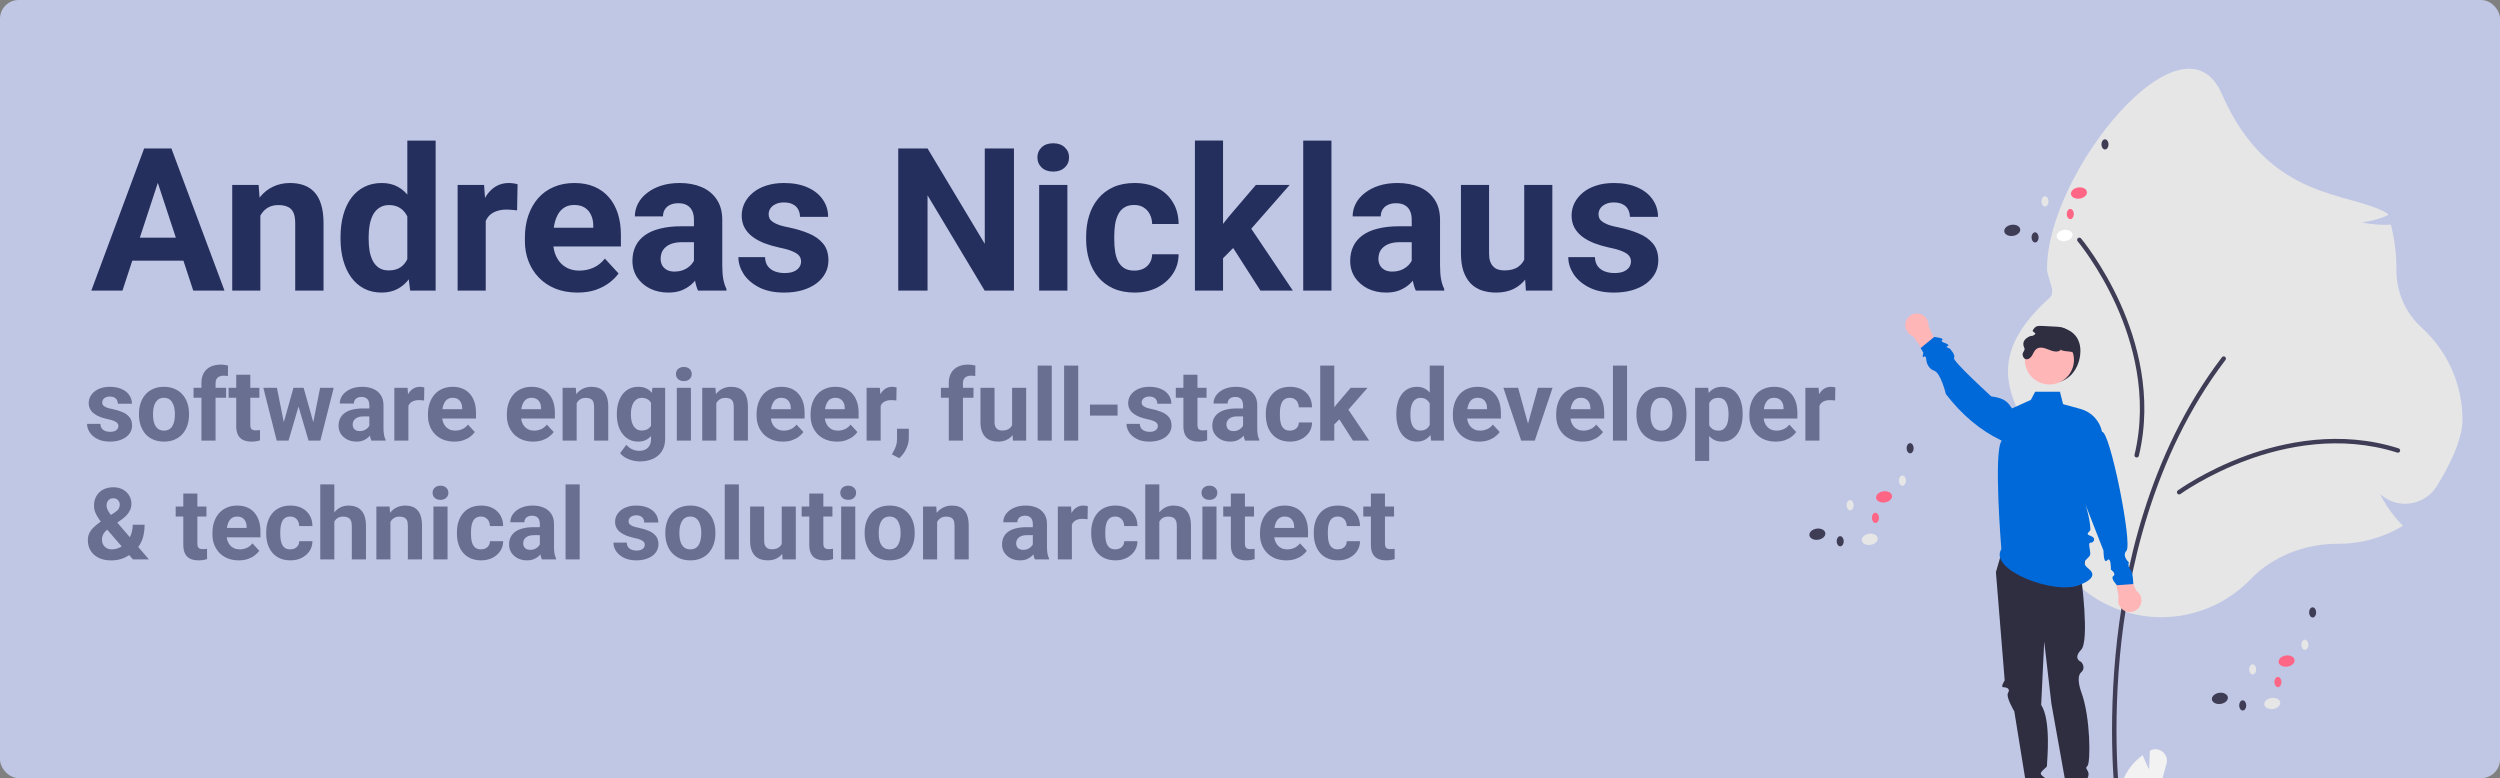 <svg width="800" height="249" viewBox="0 0 800 249" fill="none" xmlns="http://www.w3.org/2000/svg">
<rect x="0" y="0" width="800" height="249" fill="#808080" stroke="none"/>
<g clip-path="url(#clip0_5_2)">
<rect width="800" height="249" rx="6" fill="#C0C7E5"/>
<g clip-path="url(#clip1_5_2)">
<path d="M687.703 246.211L687.969 240.215C687.997 240.2 688.024 240.186 688.052 240.171C690.906 238.672 694.177 241.386 693.266 244.481C692.408 247.394 691.832 250.533 690.262 253.082C689.334 254.563 688.085 255.816 686.608 256.747C685.131 257.679 683.464 258.266 681.73 258.465L678.104 260.688C677.606 257.911 677.716 255.059 678.425 252.328C679.134 249.597 680.427 247.053 682.213 244.871C683.227 243.656 684.39 242.575 685.674 241.651C686.542 243.944 687.703 246.211 687.703 246.211Z" fill="#F2F2F2"/>
<path d="M720.168 185.36C727.149 178.152 737.266 174.018 747.924 174.018L748.335 174.019C755.356 174.022 762.251 172.157 768.315 168.617L768.946 168.249L768.438 167.724C765.686 164.874 763.389 161.617 761.625 158.067C762.878 159.236 764.371 160.115 766 160.642C767.63 161.169 769.355 161.331 771.053 161.117C772.846 160.903 774.568 160.285 776.089 159.31C777.61 158.334 778.89 157.027 779.834 155.485C783.56 149.434 788 140.848 788 134.306C787.994 128.777 786.838 123.31 784.605 118.254C782.372 113.197 779.111 108.661 775.03 104.936C772.446 102.604 770.383 99.753 768.974 96.568C767.565 93.384 766.842 89.938 766.852 86.455L766.854 85.96C766.855 81.374 766.295 76.806 765.188 72.357L765.075 71.908L764.613 71.924C761.636 72.025 758.657 71.775 755.738 71.179C758.476 70.843 761.155 70.13 763.698 69.06L764.194 68.859L764.026 68.349C752.406 61.146 726.176 64.876 710.952 30.002C698.607 1.724 655.05 55.104 655.05 85.96C655.05 89.108 658.162 93.269 655.832 95.35C630.647 117.845 648.024 132.29 653.503 146.825C654.803 150.273 651.984 154.059 651.984 157.79C651.984 158.423 652.001 159.077 652.032 159.733L652.081 160.741L652.921 160.181C654.582 159.092 656.122 157.827 657.514 156.409C656.07 159.737 655.389 163.347 655.522 166.972C655.655 170.598 656.598 174.148 658.283 177.36C660.922 182.348 663.475 185.918 665.872 187.972C673.549 194.549 683.445 197.942 693.538 197.457C703.63 196.971 713.156 192.644 720.168 185.36Z" fill="#E6E6E6"/>
<path d="M678.003 260.392C677.832 260.392 677.666 260.33 677.536 260.217C677.407 260.104 677.322 259.949 677.298 259.779C677.268 259.565 674.299 238.131 676.965 209.644C679.427 183.335 687.334 145.442 711.019 114.32C711.076 114.245 711.147 114.183 711.228 114.135C711.309 114.088 711.399 114.057 711.491 114.045C711.584 114.032 711.679 114.038 711.769 114.062C711.86 114.086 711.945 114.127 712.02 114.184C712.094 114.241 712.157 114.312 712.204 114.393C712.251 114.474 712.282 114.564 712.294 114.657C712.307 114.75 712.301 114.845 712.277 114.935C712.253 115.026 712.211 115.111 712.154 115.186C688.673 146.039 680.83 183.654 678.386 209.777C675.735 238.099 678.68 259.366 678.71 259.577C678.725 259.679 678.717 259.782 678.688 259.88C678.659 259.978 678.609 260.069 678.542 260.146C678.475 260.223 678.392 260.285 678.299 260.328C678.206 260.37 678.105 260.392 678.003 260.392Z" fill="#3F3D56"/>
<path d="M697.332 158.218C697.181 158.218 697.034 158.171 696.912 158.082C696.79 157.994 696.7 157.869 696.653 157.725C696.606 157.582 696.606 157.427 696.653 157.284C696.699 157.14 696.79 157.015 696.912 156.926C696.998 156.864 705.663 150.613 718.617 145.865C730.591 141.475 748.801 137.496 767.547 143.469C767.637 143.498 767.72 143.543 767.791 143.604C767.863 143.664 767.922 143.738 767.965 143.822C768.009 143.905 768.035 143.996 768.043 144.09C768.051 144.183 768.04 144.277 768.012 144.367C767.983 144.456 767.938 144.539 767.877 144.611C767.817 144.683 767.743 144.742 767.659 144.785C767.576 144.828 767.485 144.854 767.391 144.862C767.298 144.87 767.204 144.859 767.115 144.83C748.752 138.98 730.873 142.893 719.107 147.206C706.338 151.887 697.835 158.021 697.751 158.082C697.629 158.171 697.482 158.218 697.332 158.218Z" fill="#3F3D56"/>
<path d="M664.684 76.808C664.673 76.657 664.71 76.507 664.789 76.379C664.869 76.251 664.987 76.151 665.126 76.094C665.266 76.037 665.42 76.026 665.566 76.062C665.712 76.098 665.844 76.18 665.941 76.295C666.009 76.377 672.86 84.579 678.524 97.173C683.759 108.815 689.034 126.712 684.434 145.862C684.389 146.046 684.274 146.205 684.113 146.304C683.951 146.403 683.757 146.433 683.573 146.389C683.389 146.345 683.231 146.229 683.132 146.068C683.033 145.906 683.002 145.712 683.047 145.528C687.553 126.77 682.367 109.198 677.223 97.759C671.64 85.345 664.917 77.296 664.85 77.216C664.753 77.101 664.695 76.958 664.684 76.808Z" fill="#3F3D56"/>
<path d="M665.649 113.633C665.047 118.495 661.683 122.503 656.79 122.503C654.44 122.503 652.187 121.569 650.525 119.905C648.864 118.242 647.93 115.986 647.93 113.633C647.93 108.735 651.918 105.216 656.79 104.763C661.959 104.283 666.422 107.392 665.649 113.633Z" fill="#2F2E41"/>
<path d="M652.686 256.485L649.313 256.485L647.708 243.456L652.687 243.457L652.686 256.485Z" fill="#FFB6B6"/>
<path d="M665.976 256.485L662.602 256.485L660.997 243.456L665.976 243.457L665.976 256.485Z" fill="#FFB6B6"/>
<path d="M641.076 174.884L638.691 183.072L641.501 217.748C641.501 217.748 640.054 219.917 641.076 219.917C642.099 219.917 643.409 220.397 642.584 221.692C641.758 222.987 644.58 227.635 644.58 227.635L648.573 252.326L653.66 252.251C653.66 252.251 656.246 250.809 654.795 249.35C653.343 247.891 652.321 247.891 653.684 246.527C655.047 245.162 655.047 245.573 655.047 244.515C655.047 243.456 656.413 230.522 653.174 225.56L654.15 205.332L656.448 225.174L661.181 251.644L666.081 251.604C666.081 251.604 668.345 249.419 668.341 247.802C668.336 246.186 666.942 246.051 667.98 245.095C669.018 244.139 669.018 229.447 665.951 221.281C665.951 221.281 664.216 216.719 665.955 215.155C667.694 213.592 665.957 211.803 665.957 211.803C665.957 211.803 663.203 210.806 665.96 207.935C668.716 205.063 665.975 184.753 665.975 184.753C665.975 184.753 668.988 176.555 665.936 173.332C662.884 170.108 641.076 174.884 641.076 174.884Z" fill="#2F2E41"/>
<path d="M683.559 188.991L679.304 178.694L675.951 180.559L677.975 191.033C677.773 191.697 677.759 192.404 677.935 193.075C678.112 193.746 678.472 194.355 678.975 194.832C679.478 195.31 680.104 195.637 680.783 195.778C681.462 195.918 682.166 195.867 682.817 195.629C683.468 195.391 684.04 194.975 684.468 194.43C684.896 193.884 685.164 193.229 685.241 192.54C685.318 191.85 685.202 191.153 684.905 190.526C684.608 189.899 684.142 189.367 683.559 188.991Z" fill="#FFB6B6"/>
<path d="M612.147 107.567L618.622 116.631L621.466 114.054L617.123 104.311C617.17 103.618 617.024 102.927 616.7 102.313C616.376 101.7 615.888 101.189 615.29 100.838C614.692 100.487 614.008 100.31 613.315 100.327C612.622 100.344 611.948 100.554 611.367 100.933C610.787 101.313 610.324 101.847 610.031 102.476C609.737 103.104 609.624 103.803 609.705 104.492C609.786 105.181 610.058 105.834 610.489 106.377C610.92 106.921 611.494 107.333 612.147 107.567Z" fill="#FFB6B6"/>
<path d="M640.434 175.724C636.234 182.246 657.346 190.523 665.446 187.2C666.865 186.618 671.744 184.696 668.409 182.032C665.074 179.367 668.796 178.992 668.884 177.258C668.942 176.098 668.046 173.554 668.981 173.663C669.917 173.772 671.012 172.168 668.974 171.478C666.937 170.788 668.953 170.159 668.935 169.504C668.74 162.355 663.261 150.984 663.261 150.984L673.133 176.248C673.133 176.248 673.06 180.619 674.319 179.284C675.578 177.948 675.486 182.271 675.486 182.271C675.486 182.271 677.358 183.579 676.282 184.307C675.205 185.035 677.441 187.273 677.441 187.273L682.656 186.9C682.656 186.9 682.575 183.021 681.684 182.163C680.794 181.305 681.231 179.955 681.231 179.955C681.231 179.955 678.913 177.9 680.467 176.232C682.466 174.086 675.177 137.841 672.662 138.2C672.306 136.467 671.479 134.867 670.271 133.575C669.064 132.284 667.523 131.352 665.819 130.882L660.186 129.329L659.186 125.356H651.253L649.872 127.966L643.841 130.691C642.705 129.087 641.856 127.396 637.205 126.847C637.205 126.847 624.671 115.43 625.283 114.539C625.895 113.647 623.952 111.56 623.952 111.56C623.952 111.56 622.293 111.016 623.229 110.726C624.166 110.436 622.396 109.764 622.396 109.764C622.396 109.764 620.757 109.333 621.53 108.765C622.303 108.198 618.95 107.825 618.95 107.825L614.6 111.378L615.479 112.871C615.479 112.871 614.943 114.904 615.642 114.162C616.342 113.42 616.474 115.573 616.474 115.573C616.474 115.573 616.831 117.931 618.95 118.642C621.069 119.352 622.675 126.101 622.675 126.101C627.672 132.606 633.57 137.681 640.558 141.021C637.834 144.151 640.434 175.724 640.434 175.724Z" fill="#0069D9"/>
<path d="M655.811 123.03C651.472 123.03 647.954 119.509 647.954 115.165C647.954 110.82 651.472 107.299 655.811 107.299C660.149 107.299 663.667 110.82 663.667 115.165C663.667 119.509 660.149 123.03 655.811 123.03Z" fill="#FFB6B6"/>
<path d="M663.946 116.021C663.697 117.731 662.242 120.115 662.583 120.115C662.923 120.115 665.346 113.069 662.923 112.61C661.166 112.277 660.773 112.569 659.131 111.856L659.362 112.074C658.276 112.866 656.763 112.378 655.522 111.863C654.279 111.351 652.769 110.863 651.679 111.651C650.994 112.146 650.704 113.006 650.278 113.736C649.852 114.469 649.065 115.162 648.254 114.937C647.603 114.756 647.228 114.026 647.232 113.35C647.235 112.675 648.114 112.032 647.818 111.426C646.941 109.63 647.73 108.406 649.641 107.561C650.336 107.455 651.031 107.347 651.726 107.237C651.362 106.732 650.92 106.287 650.418 105.92C650.63 105.375 650.997 104.904 651.474 104.565C652.03 104.235 652.718 104.258 653.362 104.293C654.8 104.368 656.237 104.443 657.672 104.518C658.736 104.572 659.836 104.637 660.787 105.125C661.973 105.736 662.75 106.926 663.315 108.137C664.583 110.86 664.382 113.05 663.946 116.021Z" fill="#2F2E41"/>
<path d="M724.572 225.486C724.429 224.506 725.455 223.545 726.862 223.34C728.269 223.135 729.526 223.764 729.668 224.744C729.811 225.724 728.785 226.685 727.378 226.89C725.971 227.095 724.714 226.466 724.572 225.486Z" fill="#E6E6E6"/>
<path d="M707.817 223.849C707.674 222.869 708.7 221.909 710.107 221.704C711.514 221.499 712.77 222.127 712.913 223.107C713.055 224.087 712.03 225.048 710.623 225.253C709.215 225.458 707.959 224.83 707.817 223.849Z" fill="#3F3D56"/>
<path d="M729.16 211.906C729.018 210.925 730.043 209.965 731.45 209.76C732.857 209.555 734.114 210.183 734.256 211.163C734.399 212.143 733.373 213.104 731.966 213.309C730.559 213.514 729.302 212.886 729.16 211.906Z" fill="#FF6584"/>
<path d="M736.441 206.343C736.434 205.443 736.935 204.71 737.56 204.705C738.185 204.7 738.698 205.426 738.705 206.326C738.711 207.225 738.21 207.959 737.585 207.963C736.96 207.968 736.447 207.242 736.441 206.343Z" fill="#E6E6E6"/>
<path d="M738.91 195.981C738.903 195.081 739.404 194.348 740.029 194.343C740.654 194.339 741.167 195.064 741.174 195.964C741.18 196.864 740.679 197.597 740.054 197.602C739.429 197.607 738.916 196.881 738.91 195.981Z" fill="#3F3D56"/>
<path d="M719.71 214.217C719.703 213.317 720.204 212.584 720.83 212.579C721.455 212.574 721.967 213.3 721.974 214.2C721.981 215.099 721.479 215.833 720.854 215.837C720.229 215.842 719.717 215.116 719.71 214.217Z" fill="#E6E6E6"/>
<path d="M727.807 218.264C727.8 217.364 728.301 216.631 728.926 216.626C729.552 216.622 730.064 217.347 730.071 218.247C730.078 219.147 729.576 219.88 728.951 219.885C728.326 219.89 727.814 219.164 727.807 218.264Z" fill="#FF6584"/>
<path d="M716.536 225.745C716.529 224.845 717.03 224.112 717.655 224.107C718.281 224.102 718.793 224.828 718.8 225.728C718.807 226.628 718.305 227.361 717.68 227.366C717.055 227.37 716.542 226.645 716.536 225.745Z" fill="#3F3D56"/>
<path d="M595.768 172.948C595.626 171.968 596.651 171.008 598.059 170.803C599.466 170.598 600.722 171.226 600.865 172.206C601.007 173.186 599.982 174.147 598.574 174.352C597.167 174.557 595.911 173.929 595.768 172.948Z" fill="#E6E6E6"/>
<path d="M579.013 171.312C578.871 170.331 579.896 169.371 581.303 169.166C582.711 168.961 583.967 169.589 584.109 170.569C584.252 171.549 583.226 172.51 581.819 172.715C580.412 172.92 579.156 172.292 579.013 171.312Z" fill="#3F3D56"/>
<path d="M600.357 159.368C600.214 158.388 601.24 157.427 602.647 157.222C604.054 157.017 605.311 157.645 605.453 158.625C605.595 159.605 604.57 160.566 603.163 160.771C601.755 160.976 600.499 160.348 600.357 159.368Z" fill="#FF6584"/>
<path d="M607.637 153.805C607.63 152.905 608.132 152.172 608.757 152.167C609.382 152.162 609.894 152.888 609.901 153.788C609.908 154.687 609.407 155.421 608.781 155.425C608.156 155.43 607.644 154.705 607.637 153.805Z" fill="#E6E6E6"/>
<path d="M610.106 143.443C610.099 142.544 610.601 141.81 611.226 141.806C611.851 141.801 612.363 142.526 612.37 143.426C612.377 144.326 611.876 145.059 611.25 145.064C610.625 145.069 610.113 144.343 610.106 143.443Z" fill="#3F3D56"/>
<path d="M590.906 161.679C590.9 160.779 591.401 160.046 592.026 160.041C592.651 160.036 593.164 160.762 593.17 161.662C593.177 162.561 592.676 163.295 592.051 163.299C591.425 163.304 590.913 162.579 590.906 161.679Z" fill="#E6E6E6"/>
<path d="M599.003 165.726C598.996 164.826 599.498 164.093 600.123 164.088C600.748 164.084 601.261 164.809 601.267 165.709C601.274 166.609 600.773 167.342 600.148 167.347C599.522 167.352 599.01 166.626 599.003 165.726Z" fill="#FF6584"/>
<path d="M587.732 173.207C587.725 172.307 588.227 171.574 588.852 171.569C589.477 171.564 589.989 172.29 589.996 173.19C590.003 174.09 589.502 174.823 588.876 174.828C588.251 174.832 587.739 174.107 587.732 173.207Z" fill="#3F3D56"/>
<path d="M658.126 75.719C657.983 74.739 659.009 73.778 660.416 73.573C661.823 73.368 663.079 73.997 663.222 74.977C663.364 75.957 662.339 76.918 660.932 77.123C659.524 77.328 658.268 76.699 658.126 75.719Z" fill="white"/>
<path d="M641.37 74.082C641.228 73.102 642.253 72.141 643.661 71.936C645.068 71.731 646.324 72.36 646.467 73.34C646.609 74.32 645.584 75.281 644.176 75.486C642.769 75.691 641.513 75.062 641.37 74.082Z" fill="#3F3D56"/>
<path d="M662.714 62.139C662.571 61.158 663.597 60.198 665.004 59.993C666.411 59.788 667.667 60.416 667.81 61.396C667.952 62.376 666.927 63.337 665.52 63.542C664.112 63.747 662.856 63.119 662.714 62.139Z" fill="#FF6584"/>
<path d="M669.994 56.576C669.987 55.676 670.489 54.943 671.114 54.938C671.739 54.933 672.252 55.659 672.258 56.559C672.265 57.458 671.764 58.191 671.139 58.196C670.513 58.201 670.001 57.475 669.994 56.576Z" fill="#E6E6E6"/>
<path d="M672.463 46.214C672.456 45.314 672.958 44.581 673.583 44.576C674.208 44.572 674.721 45.297 674.727 46.197C674.734 47.097 674.233 47.83 673.608 47.835C672.982 47.84 672.47 47.114 672.463 46.214Z" fill="#3F3D56"/>
<path d="M653.264 64.45C653.257 63.55 653.758 62.816 654.383 62.812C655.009 62.807 655.521 63.533 655.528 64.432C655.535 65.332 655.033 66.066 654.408 66.07C653.783 66.075 653.27 65.349 653.264 64.45Z" fill="#E6E6E6"/>
<path d="M661.36 68.497C661.354 67.597 661.855 66.864 662.48 66.859C663.105 66.855 663.618 67.58 663.625 68.48C663.631 69.38 663.13 70.113 662.505 70.118C661.88 70.122 661.367 69.397 661.36 68.497Z" fill="#FF6584"/>
<path d="M650.089 75.978C650.083 75.078 650.584 74.345 651.209 74.34C651.834 74.335 652.347 75.061 652.353 75.961C652.36 76.86 651.859 77.594 651.234 77.599C650.609 77.603 650.096 76.878 650.089 75.978Z" fill="#3F3D56"/>
</g>
<path d="M51.562 55.281L39.188 93H29.219L46.125 47.5H52.469L51.562 55.281ZM61.844 93L49.438 55.281L48.438 47.5H54.844L71.844 93H61.844ZM61.281 76.062V83.406H37.25V76.062H61.281ZM83.312 66.406V93H74.312V59.188H82.75L83.312 66.406ZM82 74.906H79.562C79.562 72.406 79.885 70.156 80.531 68.156C81.177 66.135 82.083 64.417 83.25 63C84.417 61.562 85.802 60.469 87.406 59.719C89.031 58.948 90.844 58.562 92.844 58.562C94.427 58.562 95.875 58.792 97.188 59.25C98.5 59.708 99.625 60.438 100.562 61.438C101.521 62.438 102.25 63.76 102.75 65.406C103.271 67.052 103.531 69.062 103.531 71.438V93H94.469V71.406C94.469 69.906 94.26 68.74 93.844 67.906C93.427 67.073 92.812 66.49 92 66.156C91.208 65.802 90.229 65.625 89.062 65.625C87.854 65.625 86.802 65.865 85.906 66.344C85.031 66.823 84.302 67.49 83.719 68.344C83.156 69.177 82.729 70.156 82.438 71.281C82.146 72.406 82 73.615 82 74.906ZM130.344 85.625V45H139.406V93H131.25L130.344 85.625ZM108.969 76.5V75.844C108.969 73.26 109.26 70.917 109.844 68.812C110.427 66.688 111.281 64.865 112.406 63.344C113.531 61.823 114.917 60.646 116.562 59.812C118.208 58.979 120.083 58.562 122.188 58.562C124.167 58.562 125.896 58.979 127.375 59.812C128.875 60.646 130.146 61.833 131.188 63.375C132.25 64.896 133.104 66.698 133.75 68.781C134.396 70.844 134.865 73.104 135.156 75.562V77C134.865 79.354 134.396 81.542 133.75 83.562C133.104 85.583 132.25 87.354 131.188 88.875C130.146 90.375 128.875 91.542 127.375 92.375C125.875 93.208 124.125 93.625 122.125 93.625C120.021 93.625 118.146 93.198 116.5 92.344C114.875 91.49 113.5 90.292 112.375 88.75C111.271 87.208 110.427 85.396 109.844 83.312C109.26 81.229 108.969 78.958 108.969 76.5ZM117.969 75.844V76.5C117.969 77.896 118.073 79.198 118.281 80.406C118.51 81.615 118.875 82.688 119.375 83.625C119.896 84.542 120.562 85.26 121.375 85.781C122.208 86.281 123.219 86.531 124.406 86.531C125.948 86.531 127.219 86.188 128.219 85.5C129.219 84.792 129.979 83.823 130.5 82.594C131.042 81.365 131.354 79.948 131.438 78.344V74.25C131.375 72.938 131.188 71.76 130.875 70.719C130.583 69.656 130.146 68.75 129.562 68C129 67.25 128.292 66.667 127.438 66.25C126.604 65.833 125.615 65.625 124.469 65.625C123.302 65.625 122.302 65.896 121.469 66.438C120.635 66.958 119.958 67.677 119.438 68.594C118.938 69.51 118.562 70.594 118.312 71.844C118.083 73.073 117.969 74.406 117.969 75.844ZM155.438 66.562V93H146.438V59.188H154.906L155.438 66.562ZM165.625 58.969L165.469 67.312C165.031 67.25 164.5 67.198 163.875 67.156C163.271 67.094 162.719 67.062 162.219 67.062C160.948 67.062 159.844 67.229 158.906 67.562C157.99 67.875 157.219 68.344 156.594 68.969C155.99 69.594 155.531 70.354 155.219 71.25C154.927 72.146 154.76 73.167 154.719 74.312L152.906 73.75C152.906 71.562 153.125 69.552 153.562 67.719C154 65.865 154.635 64.25 155.469 62.875C156.323 61.5 157.365 60.438 158.594 59.688C159.823 58.938 161.229 58.562 162.812 58.562C163.312 58.562 163.823 58.604 164.344 58.688C164.865 58.75 165.292 58.844 165.625 58.969ZM184.812 93.625C182.188 93.625 179.833 93.208 177.75 92.375C175.667 91.521 173.896 90.344 172.438 88.844C171 87.344 169.896 85.604 169.125 83.625C168.354 81.625 167.969 79.5 167.969 77.25V76C167.969 73.438 168.333 71.094 169.062 68.969C169.792 66.844 170.833 65 172.188 63.438C173.562 61.875 175.229 60.677 177.188 59.844C179.146 58.99 181.354 58.562 183.812 58.562C186.208 58.562 188.333 58.958 190.188 59.75C192.042 60.542 193.594 61.667 194.844 63.125C196.115 64.583 197.073 66.333 197.719 68.375C198.365 70.396 198.688 72.646 198.688 75.125V78.875H171.812V72.875H189.844V72.188C189.844 70.938 189.615 69.823 189.156 68.844C188.719 67.844 188.052 67.052 187.156 66.469C186.26 65.885 185.115 65.594 183.719 65.594C182.531 65.594 181.51 65.854 180.656 66.375C179.802 66.896 179.104 67.625 178.562 68.562C178.042 69.5 177.646 70.604 177.375 71.875C177.125 73.125 177 74.5 177 76V77.25C177 78.604 177.188 79.854 177.562 81C177.958 82.146 178.51 83.135 179.219 83.969C179.948 84.802 180.823 85.448 181.844 85.906C182.885 86.365 184.062 86.594 185.375 86.594C187 86.594 188.51 86.281 189.906 85.656C191.323 85.01 192.542 84.042 193.562 82.75L197.938 87.5C197.229 88.521 196.26 89.5 195.031 90.438C193.823 91.375 192.365 92.146 190.656 92.75C188.948 93.333 187 93.625 184.812 93.625ZM222.062 85.375V70.312C222.062 69.229 221.885 68.302 221.531 67.531C221.177 66.74 220.625 66.125 219.875 65.688C219.146 65.25 218.198 65.031 217.031 65.031C216.031 65.031 215.167 65.208 214.438 65.562C213.708 65.896 213.146 66.385 212.75 67.031C212.354 67.656 212.156 68.396 212.156 69.25H203.156C203.156 67.812 203.49 66.448 204.156 65.156C204.823 63.865 205.792 62.729 207.062 61.75C208.333 60.75 209.844 59.969 211.594 59.406C213.365 58.844 215.344 58.562 217.531 58.562C220.156 58.562 222.49 59 224.531 59.875C226.573 60.75 228.177 62.062 229.344 63.812C230.531 65.562 231.125 67.75 231.125 70.375V84.844C231.125 86.698 231.24 88.219 231.469 89.406C231.698 90.573 232.031 91.594 232.469 92.469V93H223.375C222.938 92.083 222.604 90.938 222.375 89.562C222.167 88.167 222.062 86.771 222.062 85.375ZM223.25 72.406L223.312 77.5H218.281C217.094 77.5 216.062 77.635 215.188 77.906C214.312 78.177 213.594 78.562 213.031 79.062C212.469 79.542 212.052 80.104 211.781 80.75C211.531 81.396 211.406 82.104 211.406 82.875C211.406 83.646 211.583 84.344 211.938 84.969C212.292 85.573 212.802 86.052 213.469 86.406C214.135 86.74 214.917 86.906 215.812 86.906C217.167 86.906 218.344 86.635 219.344 86.094C220.344 85.552 221.115 84.885 221.656 84.094C222.219 83.302 222.51 82.552 222.531 81.844L224.906 85.656C224.573 86.51 224.115 87.396 223.531 88.312C222.969 89.229 222.25 90.094 221.375 90.906C220.5 91.698 219.448 92.354 218.219 92.875C216.99 93.375 215.531 93.625 213.844 93.625C211.698 93.625 209.75 93.198 208 92.344C206.271 91.469 204.896 90.271 203.875 88.75C202.875 87.208 202.375 85.458 202.375 83.5C202.375 81.729 202.708 80.156 203.375 78.781C204.042 77.406 205.021 76.25 206.312 75.312C207.625 74.354 209.26 73.635 211.219 73.156C213.177 72.656 215.448 72.406 218.031 72.406H223.25ZM256.344 83.656C256.344 83.01 256.156 82.427 255.781 81.906C255.406 81.385 254.708 80.906 253.688 80.469C252.688 80.01 251.24 79.594 249.344 79.219C247.635 78.844 246.042 78.375 244.562 77.812C243.104 77.229 241.833 76.531 240.75 75.719C239.688 74.906 238.854 73.948 238.25 72.844C237.646 71.719 237.344 70.438 237.344 69C237.344 67.583 237.646 66.25 238.25 65C238.875 63.75 239.76 62.646 240.906 61.688C242.073 60.708 243.49 59.948 245.156 59.406C246.844 58.844 248.74 58.562 250.844 58.562C253.781 58.562 256.302 59.031 258.406 59.969C260.531 60.906 262.156 62.198 263.281 63.844C264.427 65.469 265 67.323 265 69.406H256C256 68.531 255.812 67.75 255.438 67.062C255.083 66.354 254.521 65.802 253.75 65.406C253 64.99 252.021 64.781 250.812 64.781C249.812 64.781 248.948 64.958 248.219 65.312C247.49 65.646 246.927 66.104 246.531 66.688C246.156 67.25 245.969 67.875 245.969 68.562C245.969 69.083 246.073 69.552 246.281 69.969C246.51 70.365 246.875 70.729 247.375 71.062C247.875 71.396 248.521 71.708 249.312 72C250.125 72.271 251.125 72.521 252.312 72.75C254.75 73.25 256.927 73.906 258.844 74.719C260.76 75.51 262.281 76.594 263.406 77.969C264.531 79.323 265.094 81.104 265.094 83.312C265.094 84.812 264.76 86.188 264.094 87.438C263.427 88.688 262.469 89.781 261.219 90.719C259.969 91.635 258.469 92.354 256.719 92.875C254.99 93.375 253.042 93.625 250.875 93.625C247.729 93.625 245.062 93.062 242.875 91.938C240.708 90.812 239.062 89.385 237.938 87.656C236.833 85.906 236.281 84.115 236.281 82.281H244.812C244.854 83.51 245.167 84.5 245.75 85.25C246.354 86 247.115 86.542 248.031 86.875C248.969 87.208 249.979 87.375 251.062 87.375C252.229 87.375 253.198 87.219 253.969 86.906C254.74 86.573 255.323 86.135 255.719 85.594C256.135 85.031 256.344 84.385 256.344 83.656ZM324.469 47.5V93H315.094L296.812 62.5V93H287.438V47.5H296.812L315.125 78.031V47.5H324.469ZM341.562 59.188V93H332.531V59.188H341.562ZM331.969 50.375C331.969 49.062 332.427 47.979 333.344 47.125C334.26 46.271 335.49 45.844 337.031 45.844C338.552 45.844 339.771 46.271 340.688 47.125C341.625 47.979 342.094 49.062 342.094 50.375C342.094 51.688 341.625 52.771 340.688 53.625C339.771 54.479 338.552 54.906 337.031 54.906C335.49 54.906 334.26 54.479 333.344 53.625C332.427 52.771 331.969 51.688 331.969 50.375ZM362.969 86.594C364.073 86.594 365.052 86.385 365.906 85.969C366.76 85.531 367.427 84.927 367.906 84.156C368.406 83.365 368.667 82.438 368.688 81.375H377.156C377.135 83.75 376.5 85.865 375.25 87.719C374 89.552 372.323 91 370.219 92.062C368.115 93.104 365.76 93.625 363.156 93.625C360.531 93.625 358.24 93.188 356.281 92.312C354.344 91.438 352.729 90.229 351.438 88.688C350.146 87.125 349.177 85.312 348.531 83.25C347.885 81.167 347.562 78.938 347.562 76.562V75.656C347.562 73.26 347.885 71.031 348.531 68.969C349.177 66.885 350.146 65.073 351.438 63.531C352.729 61.969 354.344 60.75 356.281 59.875C358.219 59 360.49 58.562 363.094 58.562C365.865 58.562 368.292 59.094 370.375 60.156C372.479 61.219 374.125 62.74 375.312 64.719C376.521 66.677 377.135 69 377.156 71.688H368.688C368.667 70.562 368.427 69.542 367.969 68.625C367.531 67.708 366.885 66.979 366.031 66.438C365.198 65.875 364.167 65.594 362.938 65.594C361.625 65.594 360.552 65.875 359.719 66.438C358.885 66.979 358.24 67.729 357.781 68.688C357.323 69.625 357 70.698 356.812 71.906C356.646 73.094 356.562 74.344 356.562 75.656V76.562C356.562 77.875 356.646 79.135 356.812 80.344C356.979 81.552 357.292 82.625 357.75 83.562C358.229 84.5 358.885 85.24 359.719 85.781C360.552 86.323 361.635 86.594 362.969 86.594ZM391.375 44.969V93H382.375V44.969H391.375ZM412.688 59.188L398 75.938L390.125 83.906L386.844 77.406L393.094 69.469L401.875 59.188H412.688ZM403.344 93L393.344 77.375L399.562 71.938L413.719 93H403.344ZM426.062 45V93H417.031V45H426.062ZM451.75 85.375V70.312C451.75 69.229 451.573 68.302 451.219 67.531C450.865 66.74 450.312 66.125 449.562 65.688C448.833 65.25 447.885 65.031 446.719 65.031C445.719 65.031 444.854 65.208 444.125 65.562C443.396 65.896 442.833 66.385 442.438 67.031C442.042 67.656 441.844 68.396 441.844 69.25H432.844C432.844 67.812 433.177 66.448 433.844 65.156C434.51 63.865 435.479 62.729 436.75 61.75C438.021 60.75 439.531 59.969 441.281 59.406C443.052 58.844 445.031 58.562 447.219 58.562C449.844 58.562 452.177 59 454.219 59.875C456.26 60.75 457.865 62.062 459.031 63.812C460.219 65.562 460.812 67.75 460.812 70.375V84.844C460.812 86.698 460.927 88.219 461.156 89.406C461.385 90.573 461.719 91.594 462.156 92.469V93H453.062C452.625 92.083 452.292 90.938 452.062 89.562C451.854 88.167 451.75 86.771 451.75 85.375ZM452.938 72.406L453 77.5H447.969C446.781 77.5 445.75 77.635 444.875 77.906C444 78.177 443.281 78.562 442.719 79.062C442.156 79.542 441.74 80.104 441.469 80.75C441.219 81.396 441.094 82.104 441.094 82.875C441.094 83.646 441.271 84.344 441.625 84.969C441.979 85.573 442.49 86.052 443.156 86.406C443.823 86.74 444.604 86.906 445.5 86.906C446.854 86.906 448.031 86.635 449.031 86.094C450.031 85.552 450.802 84.885 451.344 84.094C451.906 83.302 452.198 82.552 452.219 81.844L454.594 85.656C454.26 86.51 453.802 87.396 453.219 88.312C452.656 89.229 451.938 90.094 451.062 90.906C450.188 91.698 449.135 92.354 447.906 92.875C446.677 93.375 445.219 93.625 443.531 93.625C441.385 93.625 439.438 93.198 437.688 92.344C435.958 91.469 434.583 90.271 433.562 88.75C432.562 87.208 432.062 85.458 432.062 83.5C432.062 81.729 432.396 80.156 433.062 78.781C433.729 77.406 434.708 76.25 436 75.312C437.312 74.354 438.948 73.635 440.906 73.156C442.865 72.656 445.135 72.406 447.719 72.406H452.938ZM487.75 84.906V59.188H496.75V93H488.281L487.75 84.906ZM488.75 77.969L491.406 77.906C491.406 80.156 491.146 82.25 490.625 84.188C490.104 86.104 489.323 87.771 488.281 89.188C487.24 90.583 485.927 91.677 484.344 92.469C482.76 93.24 480.896 93.625 478.75 93.625C477.104 93.625 475.583 93.396 474.188 92.938C472.812 92.458 471.625 91.719 470.625 90.719C469.646 89.698 468.875 88.396 468.312 86.812C467.771 85.208 467.5 83.281 467.5 81.031V59.188H476.5V81.094C476.5 82.094 476.615 82.938 476.844 83.625C477.094 84.312 477.438 84.875 477.875 85.312C478.312 85.75 478.823 86.062 479.406 86.25C480.01 86.438 480.677 86.531 481.406 86.531C483.26 86.531 484.719 86.156 485.781 85.406C486.865 84.656 487.625 83.635 488.062 82.344C488.521 81.031 488.75 79.573 488.75 77.969ZM521.906 83.656C521.906 83.01 521.719 82.427 521.344 81.906C520.969 81.385 520.271 80.906 519.25 80.469C518.25 80.01 516.802 79.594 514.906 79.219C513.198 78.844 511.604 78.375 510.125 77.812C508.667 77.229 507.396 76.531 506.312 75.719C505.25 74.906 504.417 73.948 503.812 72.844C503.208 71.719 502.906 70.438 502.906 69C502.906 67.583 503.208 66.25 503.812 65C504.438 63.75 505.323 62.646 506.469 61.688C507.635 60.708 509.052 59.948 510.719 59.406C512.406 58.844 514.302 58.562 516.406 58.562C519.344 58.562 521.865 59.031 523.969 59.969C526.094 60.906 527.719 62.198 528.844 63.844C529.99 65.469 530.562 67.323 530.562 69.406H521.562C521.562 68.531 521.375 67.75 521 67.062C520.646 66.354 520.083 65.802 519.312 65.406C518.562 64.99 517.583 64.781 516.375 64.781C515.375 64.781 514.51 64.958 513.781 65.312C513.052 65.646 512.49 66.104 512.094 66.688C511.719 67.25 511.531 67.875 511.531 68.562C511.531 69.083 511.635 69.552 511.844 69.969C512.073 70.365 512.438 70.729 512.938 71.062C513.438 71.396 514.083 71.708 514.875 72C515.688 72.271 516.688 72.521 517.875 72.75C520.312 73.25 522.49 73.906 524.406 74.719C526.323 75.51 527.844 76.594 528.969 77.969C530.094 79.323 530.656 81.104 530.656 83.312C530.656 84.812 530.323 86.188 529.656 87.438C528.99 88.688 528.031 89.781 526.781 90.719C525.531 91.635 524.031 92.354 522.281 92.875C520.552 93.375 518.604 93.625 516.438 93.625C513.292 93.625 510.625 93.062 508.438 91.938C506.271 90.812 504.625 89.385 503.5 87.656C502.396 85.906 501.844 84.115 501.844 82.281H510.375C510.417 83.51 510.729 84.5 511.312 85.25C511.917 86 512.677 86.542 513.594 86.875C514.531 87.208 515.542 87.375 516.625 87.375C517.792 87.375 518.76 87.219 519.531 86.906C520.302 86.573 520.885 86.135 521.281 85.594C521.698 85.031 521.906 84.385 521.906 83.656Z" fill="#252F5D"/>
<path d="M37.891 136.328C37.891 136.005 37.797 135.714 37.609 135.453C37.422 135.193 37.073 134.953 36.562 134.734C36.062 134.505 35.339 134.297 34.391 134.109C33.536 133.922 32.74 133.688 32 133.406C31.271 133.115 30.635 132.766 30.094 132.359C29.562 131.953 29.146 131.474 28.844 130.922C28.542 130.359 28.391 129.719 28.391 129C28.391 128.292 28.542 127.625 28.844 127C29.156 126.375 29.599 125.823 30.172 125.344C30.755 124.854 31.463 124.474 32.297 124.203C33.141 123.922 34.089 123.781 35.141 123.781C36.609 123.781 37.87 124.016 38.922 124.484C39.984 124.953 40.797 125.599 41.359 126.422C41.932 127.234 42.219 128.161 42.219 129.203H37.719C37.719 128.766 37.625 128.375 37.438 128.031C37.26 127.677 36.979 127.401 36.594 127.203C36.219 126.995 35.729 126.891 35.125 126.891C34.625 126.891 34.193 126.979 33.828 127.156C33.464 127.323 33.182 127.552 32.984 127.844C32.797 128.125 32.703 128.438 32.703 128.781C32.703 129.042 32.755 129.276 32.859 129.484C32.974 129.682 33.156 129.865 33.406 130.031C33.656 130.198 33.979 130.354 34.375 130.5C34.781 130.635 35.281 130.76 35.875 130.875C37.094 131.125 38.182 131.453 39.141 131.859C40.099 132.255 40.859 132.797 41.422 133.484C41.984 134.161 42.266 135.052 42.266 136.156C42.266 136.906 42.099 137.594 41.766 138.219C41.432 138.844 40.953 139.391 40.328 139.859C39.703 140.318 38.953 140.677 38.078 140.938C37.214 141.188 36.24 141.312 35.156 141.312C33.583 141.312 32.25 141.031 31.156 140.469C30.073 139.906 29.25 139.193 28.688 138.328C28.135 137.453 27.859 136.557 27.859 135.641H32.125C32.146 136.255 32.302 136.75 32.594 137.125C32.896 137.5 33.276 137.771 33.734 137.938C34.203 138.104 34.708 138.188 35.25 138.188C35.833 138.188 36.318 138.109 36.703 137.953C37.089 137.786 37.38 137.568 37.578 137.297C37.786 137.016 37.891 136.693 37.891 136.328ZM44.469 132.719V132.391C44.469 131.151 44.646 130.01 45 128.969C45.354 127.917 45.87 127.005 46.547 126.234C47.224 125.464 48.057 124.865 49.047 124.438C50.036 124 51.172 123.781 52.453 123.781C53.734 123.781 54.875 124 55.875 124.438C56.875 124.865 57.714 125.464 58.391 126.234C59.078 127.005 59.599 127.917 59.953 128.969C60.307 130.01 60.484 131.151 60.484 132.391V132.719C60.484 133.948 60.307 135.089 59.953 136.141C59.599 137.182 59.078 138.094 58.391 138.875C57.714 139.646 56.88 140.245 55.891 140.672C54.901 141.099 53.766 141.312 52.484 141.312C51.203 141.312 50.062 141.099 49.062 140.672C48.073 140.245 47.234 139.646 46.547 138.875C45.87 138.094 45.354 137.182 45 136.141C44.646 135.089 44.469 133.948 44.469 132.719ZM48.969 132.391V132.719C48.969 133.427 49.031 134.089 49.156 134.703C49.281 135.318 49.479 135.859 49.75 136.328C50.031 136.786 50.396 137.146 50.844 137.406C51.292 137.667 51.839 137.797 52.484 137.797C53.109 137.797 53.646 137.667 54.094 137.406C54.542 137.146 54.901 136.786 55.172 136.328C55.443 135.859 55.641 135.318 55.766 134.703C55.901 134.089 55.969 133.427 55.969 132.719V132.391C55.969 131.703 55.901 131.057 55.766 130.453C55.641 129.839 55.438 129.297 55.156 128.828C54.885 128.349 54.526 127.974 54.078 127.703C53.63 127.432 53.089 127.297 52.453 127.297C51.818 127.297 51.276 127.432 50.828 127.703C50.391 127.974 50.031 128.349 49.75 128.828C49.479 129.297 49.281 129.839 49.156 130.453C49.031 131.057 48.969 131.703 48.969 132.391ZM68.984 141H64.453V122.594C64.453 121.312 64.703 120.234 65.203 119.359C65.713 118.474 66.427 117.807 67.344 117.359C68.271 116.901 69.37 116.672 70.641 116.672C71.057 116.672 71.458 116.703 71.844 116.766C72.229 116.818 72.604 116.885 72.969 116.969L72.922 120.359C72.724 120.307 72.516 120.271 72.297 120.25C72.078 120.229 71.823 120.219 71.531 120.219C70.99 120.219 70.526 120.312 70.141 120.5C69.766 120.677 69.479 120.943 69.281 121.297C69.083 121.651 68.984 122.083 68.984 122.594V141ZM72.359 124.094V127.281H61.938V124.094H72.359ZM83 124.094V127.281H73.156V124.094H83ZM75.594 119.922H80.094V135.906C80.094 136.396 80.156 136.771 80.281 137.031C80.417 137.292 80.615 137.474 80.875 137.578C81.135 137.672 81.463 137.719 81.859 137.719C82.141 137.719 82.391 137.708 82.609 137.688C82.838 137.656 83.031 137.625 83.188 137.594L83.203 140.906C82.818 141.031 82.401 141.13 81.953 141.203C81.505 141.276 81.01 141.312 80.469 141.312C79.479 141.312 78.615 141.151 77.875 140.828C77.146 140.495 76.583 139.964 76.188 139.234C75.792 138.505 75.594 137.547 75.594 136.359V119.922ZM90.391 136.625L93.906 124.094H96.766L95.844 129.016L92.328 141H89.938L90.391 136.625ZM88.609 124.094L91.125 136.609L91.359 141H88.547L84.266 124.094H88.609ZM99.984 136.406L102.438 124.094H106.797L102.516 141H99.719L99.984 136.406ZM97.156 124.094L100.656 136.531L101.141 141H98.734L95.219 129.031L94.328 124.094H97.156ZM118.188 137.188V129.656C118.188 129.115 118.099 128.651 117.922 128.266C117.745 127.87 117.469 127.562 117.094 127.344C116.729 127.125 116.255 127.016 115.672 127.016C115.172 127.016 114.74 127.104 114.375 127.281C114.01 127.448 113.729 127.693 113.531 128.016C113.333 128.328 113.234 128.698 113.234 129.125H108.734C108.734 128.406 108.901 127.724 109.234 127.078C109.568 126.432 110.052 125.865 110.688 125.375C111.323 124.875 112.078 124.484 112.953 124.203C113.839 123.922 114.828 123.781 115.922 123.781C117.234 123.781 118.401 124 119.422 124.438C120.443 124.875 121.245 125.531 121.828 126.406C122.422 127.281 122.719 128.375 122.719 129.688V136.922C122.719 137.849 122.776 138.609 122.891 139.203C123.005 139.786 123.172 140.297 123.391 140.734V141H118.844C118.625 140.542 118.458 139.969 118.344 139.281C118.24 138.583 118.188 137.885 118.188 137.188ZM118.781 130.703L118.812 133.25H116.297C115.703 133.25 115.188 133.318 114.75 133.453C114.312 133.589 113.953 133.781 113.672 134.031C113.391 134.271 113.182 134.552 113.047 134.875C112.922 135.198 112.859 135.552 112.859 135.938C112.859 136.323 112.948 136.672 113.125 136.984C113.302 137.286 113.557 137.526 113.891 137.703C114.224 137.87 114.615 137.953 115.062 137.953C115.74 137.953 116.328 137.818 116.828 137.547C117.328 137.276 117.714 136.943 117.984 136.547C118.266 136.151 118.411 135.776 118.422 135.422L119.609 137.328C119.443 137.755 119.214 138.198 118.922 138.656C118.641 139.115 118.281 139.547 117.844 139.953C117.406 140.349 116.88 140.677 116.266 140.938C115.651 141.188 114.922 141.312 114.078 141.312C113.005 141.312 112.031 141.099 111.156 140.672C110.292 140.234 109.604 139.635 109.094 138.875C108.594 138.104 108.344 137.229 108.344 136.25C108.344 135.365 108.51 134.578 108.844 133.891C109.177 133.203 109.667 132.625 110.312 132.156C110.969 131.677 111.786 131.318 112.766 131.078C113.745 130.828 114.88 130.703 116.172 130.703H118.781ZM130.688 127.781V141H126.188V124.094H130.422L130.688 127.781ZM135.781 123.984L135.703 128.156C135.484 128.125 135.219 128.099 134.906 128.078C134.604 128.047 134.328 128.031 134.078 128.031C133.443 128.031 132.891 128.115 132.422 128.281C131.964 128.438 131.578 128.672 131.266 128.984C130.964 129.297 130.734 129.677 130.578 130.125C130.432 130.573 130.349 131.083 130.328 131.656L129.422 131.375C129.422 130.281 129.531 129.276 129.75 128.359C129.969 127.432 130.286 126.625 130.703 125.938C131.13 125.25 131.651 124.719 132.266 124.344C132.88 123.969 133.583 123.781 134.375 123.781C134.625 123.781 134.88 123.802 135.141 123.844C135.401 123.875 135.615 123.922 135.781 123.984ZM145.375 141.312C144.062 141.312 142.885 141.104 141.844 140.688C140.802 140.26 139.917 139.672 139.188 138.922C138.469 138.172 137.917 137.302 137.531 136.312C137.146 135.312 136.953 134.25 136.953 133.125V132.5C136.953 131.219 137.135 130.047 137.5 128.984C137.865 127.922 138.385 127 139.062 126.219C139.75 125.438 140.583 124.839 141.562 124.422C142.542 123.995 143.646 123.781 144.875 123.781C146.073 123.781 147.135 123.979 148.062 124.375C148.99 124.771 149.766 125.333 150.391 126.062C151.026 126.792 151.505 127.667 151.828 128.688C152.151 129.698 152.312 130.823 152.312 132.062V133.938H138.875V130.938H147.891V130.594C147.891 129.969 147.776 129.411 147.547 128.922C147.328 128.422 146.995 128.026 146.547 127.734C146.099 127.443 145.526 127.297 144.828 127.297C144.234 127.297 143.724 127.427 143.297 127.688C142.87 127.948 142.521 128.312 142.25 128.781C141.99 129.25 141.792 129.802 141.656 130.438C141.531 131.062 141.469 131.75 141.469 132.5V133.125C141.469 133.802 141.562 134.427 141.75 135C141.948 135.573 142.224 136.068 142.578 136.484C142.943 136.901 143.38 137.224 143.891 137.453C144.411 137.682 145 137.797 145.656 137.797C146.469 137.797 147.224 137.641 147.922 137.328C148.63 137.005 149.24 136.521 149.75 135.875L151.938 138.25C151.583 138.76 151.099 139.25 150.484 139.719C149.88 140.188 149.151 140.573 148.297 140.875C147.443 141.167 146.469 141.312 145.375 141.312ZM170.625 141.312C169.312 141.312 168.135 141.104 167.094 140.688C166.052 140.26 165.167 139.672 164.438 138.922C163.719 138.172 163.167 137.302 162.781 136.312C162.396 135.312 162.203 134.25 162.203 133.125V132.5C162.203 131.219 162.385 130.047 162.75 128.984C163.115 127.922 163.635 127 164.312 126.219C165 125.438 165.833 124.839 166.812 124.422C167.792 123.995 168.896 123.781 170.125 123.781C171.323 123.781 172.385 123.979 173.312 124.375C174.24 124.771 175.016 125.333 175.641 126.062C176.276 126.792 176.755 127.667 177.078 128.688C177.401 129.698 177.562 130.823 177.562 132.062V133.938H164.125V130.938H173.141V130.594C173.141 129.969 173.026 129.411 172.797 128.922C172.578 128.422 172.245 128.026 171.797 127.734C171.349 127.443 170.776 127.297 170.078 127.297C169.484 127.297 168.974 127.427 168.547 127.688C168.12 127.948 167.771 128.312 167.5 128.781C167.24 129.25 167.042 129.802 166.906 130.438C166.781 131.062 166.719 131.75 166.719 132.5V133.125C166.719 133.802 166.812 134.427 167 135C167.198 135.573 167.474 136.068 167.828 136.484C168.193 136.901 168.63 137.224 169.141 137.453C169.661 137.682 170.25 137.797 170.906 137.797C171.719 137.797 172.474 137.641 173.172 137.328C173.88 137.005 174.49 136.521 175 135.875L177.188 138.25C176.833 138.76 176.349 139.25 175.734 139.719C175.13 140.188 174.401 140.573 173.547 140.875C172.693 141.167 171.719 141.312 170.625 141.312ZM184.531 127.703V141H180.031V124.094H184.25L184.531 127.703ZM183.875 131.953H182.656C182.656 130.703 182.818 129.578 183.141 128.578C183.464 127.568 183.917 126.708 184.5 126C185.083 125.281 185.776 124.734 186.578 124.359C187.391 123.974 188.297 123.781 189.297 123.781C190.089 123.781 190.812 123.896 191.469 124.125C192.125 124.354 192.688 124.719 193.156 125.219C193.635 125.719 194 126.38 194.25 127.203C194.51 128.026 194.641 129.031 194.641 130.219V141H190.109V130.203C190.109 129.453 190.005 128.87 189.797 128.453C189.589 128.036 189.281 127.745 188.875 127.578C188.479 127.401 187.99 127.312 187.406 127.312C186.802 127.312 186.276 127.432 185.828 127.672C185.391 127.911 185.026 128.245 184.734 128.672C184.453 129.089 184.24 129.578 184.094 130.141C183.948 130.703 183.875 131.307 183.875 131.953ZM208.766 124.094H212.844V140.438C212.844 141.979 212.5 143.286 211.812 144.359C211.135 145.443 210.188 146.26 208.969 146.812C207.75 147.375 206.333 147.656 204.719 147.656C204.01 147.656 203.26 147.562 202.469 147.375C201.688 147.188 200.938 146.896 200.219 146.5C199.51 146.104 198.917 145.604 198.438 145L200.422 142.344C200.943 142.948 201.547 143.417 202.234 143.75C202.922 144.094 203.682 144.266 204.516 144.266C205.328 144.266 206.016 144.115 206.578 143.812C207.141 143.521 207.573 143.089 207.875 142.516C208.177 141.953 208.328 141.271 208.328 140.469V128L208.766 124.094ZM197.391 132.75V132.422C197.391 131.13 197.547 129.958 197.859 128.906C198.182 127.844 198.635 126.932 199.219 126.172C199.812 125.411 200.531 124.823 201.375 124.406C202.219 123.99 203.172 123.781 204.234 123.781C205.359 123.781 206.302 123.99 207.062 124.406C207.823 124.823 208.448 125.417 208.938 126.188C209.427 126.948 209.807 127.849 210.078 128.891C210.359 129.922 210.578 131.052 210.734 132.281V133C210.578 134.177 210.344 135.271 210.031 136.281C209.719 137.292 209.307 138.177 208.797 138.938C208.286 139.688 207.651 140.271 206.891 140.688C206.141 141.104 205.245 141.312 204.203 141.312C203.161 141.312 202.219 141.099 201.375 140.672C200.542 140.245 199.828 139.646 199.234 138.875C198.641 138.104 198.182 137.198 197.859 136.156C197.547 135.115 197.391 133.979 197.391 132.75ZM201.891 132.422V132.75C201.891 133.448 201.958 134.099 202.094 134.703C202.229 135.307 202.438 135.844 202.719 136.312C203.01 136.771 203.37 137.13 203.797 137.391C204.234 137.641 204.75 137.766 205.344 137.766C206.167 137.766 206.839 137.594 207.359 137.25C207.88 136.896 208.271 136.411 208.531 135.797C208.792 135.182 208.943 134.474 208.984 133.672V131.625C208.964 130.969 208.875 130.38 208.719 129.859C208.562 129.328 208.344 128.875 208.062 128.5C207.781 128.125 207.417 127.833 206.969 127.625C206.521 127.417 205.99 127.312 205.375 127.312C204.781 127.312 204.266 127.448 203.828 127.719C203.401 127.979 203.042 128.339 202.75 128.797C202.469 129.255 202.255 129.797 202.109 130.422C201.964 131.036 201.891 131.703 201.891 132.422ZM221.094 124.094V141H216.578V124.094H221.094ZM216.297 119.688C216.297 119.031 216.526 118.49 216.984 118.062C217.443 117.635 218.057 117.422 218.828 117.422C219.589 117.422 220.198 117.635 220.656 118.062C221.125 118.49 221.359 119.031 221.359 119.688C221.359 120.344 221.125 120.885 220.656 121.312C220.198 121.74 219.589 121.953 218.828 121.953C218.057 121.953 217.443 121.74 216.984 121.312C216.526 120.885 216.297 120.344 216.297 119.688ZM229.219 127.703V141H224.719V124.094H228.938L229.219 127.703ZM228.562 131.953H227.344C227.344 130.703 227.505 129.578 227.828 128.578C228.151 127.568 228.604 126.708 229.188 126C229.771 125.281 230.464 124.734 231.266 124.359C232.078 123.974 232.984 123.781 233.984 123.781C234.776 123.781 235.5 123.896 236.156 124.125C236.812 124.354 237.375 124.719 237.844 125.219C238.323 125.719 238.688 126.38 238.938 127.203C239.198 128.026 239.328 129.031 239.328 130.219V141H234.797V130.203C234.797 129.453 234.693 128.87 234.484 128.453C234.276 128.036 233.969 127.745 233.562 127.578C233.167 127.401 232.677 127.312 232.094 127.312C231.49 127.312 230.964 127.432 230.516 127.672C230.078 127.911 229.714 128.245 229.422 128.672C229.141 129.089 228.927 129.578 228.781 130.141C228.635 130.703 228.562 131.307 228.562 131.953ZM250.531 141.312C249.219 141.312 248.042 141.104 247 140.688C245.958 140.26 245.073 139.672 244.344 138.922C243.625 138.172 243.073 137.302 242.688 136.312C242.302 135.312 242.109 134.25 242.109 133.125V132.5C242.109 131.219 242.292 130.047 242.656 128.984C243.021 127.922 243.542 127 244.219 126.219C244.906 125.438 245.74 124.839 246.719 124.422C247.698 123.995 248.802 123.781 250.031 123.781C251.229 123.781 252.292 123.979 253.219 124.375C254.146 124.771 254.922 125.333 255.547 126.062C256.182 126.792 256.661 127.667 256.984 128.688C257.307 129.698 257.469 130.823 257.469 132.062V133.938H244.031V130.938H253.047V130.594C253.047 129.969 252.932 129.411 252.703 128.922C252.484 128.422 252.151 128.026 251.703 127.734C251.255 127.443 250.682 127.297 249.984 127.297C249.391 127.297 248.88 127.427 248.453 127.688C248.026 127.948 247.677 128.312 247.406 128.781C247.146 129.25 246.948 129.802 246.812 130.438C246.688 131.062 246.625 131.75 246.625 132.5V133.125C246.625 133.802 246.719 134.427 246.906 135C247.104 135.573 247.38 136.068 247.734 136.484C248.099 136.901 248.536 137.224 249.047 137.453C249.568 137.682 250.156 137.797 250.812 137.797C251.625 137.797 252.38 137.641 253.078 137.328C253.786 137.005 254.396 136.521 254.906 135.875L257.094 138.25C256.74 138.76 256.255 139.25 255.641 139.719C255.036 140.188 254.307 140.573 253.453 140.875C252.599 141.167 251.625 141.312 250.531 141.312ZM267.812 141.312C266.5 141.312 265.323 141.104 264.281 140.688C263.24 140.26 262.354 139.672 261.625 138.922C260.906 138.172 260.354 137.302 259.969 136.312C259.583 135.312 259.391 134.25 259.391 133.125V132.5C259.391 131.219 259.573 130.047 259.938 128.984C260.302 127.922 260.823 127 261.5 126.219C262.188 125.438 263.021 124.839 264 124.422C264.979 123.995 266.083 123.781 267.312 123.781C268.51 123.781 269.573 123.979 270.5 124.375C271.427 124.771 272.203 125.333 272.828 126.062C273.464 126.792 273.943 127.667 274.266 128.688C274.589 129.698 274.75 130.823 274.75 132.062V133.938H261.312V130.938H270.328V130.594C270.328 129.969 270.214 129.411 269.984 128.922C269.766 128.422 269.432 128.026 268.984 127.734C268.536 127.443 267.964 127.297 267.266 127.297C266.672 127.297 266.161 127.427 265.734 127.688C265.307 127.948 264.958 128.312 264.688 128.781C264.427 129.25 264.229 129.802 264.094 130.438C263.969 131.062 263.906 131.75 263.906 132.5V133.125C263.906 133.802 264 134.427 264.188 135C264.385 135.573 264.661 136.068 265.016 136.484C265.38 136.901 265.818 137.224 266.328 137.453C266.849 137.682 267.438 137.797 268.094 137.797C268.906 137.797 269.661 137.641 270.359 137.328C271.068 137.005 271.677 136.521 272.188 135.875L274.375 138.25C274.021 138.76 273.536 139.25 272.922 139.719C272.318 140.188 271.589 140.573 270.734 140.875C269.88 141.167 268.906 141.312 267.812 141.312ZM281.812 127.781V141H277.312V124.094H281.547L281.812 127.781ZM286.906 123.984L286.828 128.156C286.609 128.125 286.344 128.099 286.031 128.078C285.729 128.047 285.453 128.031 285.203 128.031C284.568 128.031 284.016 128.115 283.547 128.281C283.089 128.438 282.703 128.672 282.391 128.984C282.089 129.297 281.859 129.677 281.703 130.125C281.557 130.573 281.474 131.083 281.453 131.656L280.547 131.375C280.547 130.281 280.656 129.276 280.875 128.359C281.094 127.432 281.411 126.625 281.828 125.938C282.255 125.25 282.776 124.719 283.391 124.344C284.005 123.969 284.708 123.781 285.5 123.781C285.75 123.781 286.005 123.802 286.266 123.844C286.526 123.875 286.74 123.922 286.906 123.984ZM290.828 137.203L290.812 140.219C290.812 141.375 290.521 142.542 289.938 143.719C289.365 144.896 288.635 145.859 287.75 146.609L285.406 145.406C285.667 144.927 285.922 144.448 286.172 143.969C286.422 143.49 286.63 142.964 286.797 142.391C286.964 141.818 287.047 141.167 287.047 140.438V137.203H290.828ZM308.141 141H303.609V122.594C303.609 121.312 303.859 120.234 304.359 119.359C304.87 118.474 305.583 117.807 306.5 117.359C307.427 116.901 308.526 116.672 309.797 116.672C310.214 116.672 310.615 116.703 311 116.766C311.385 116.818 311.76 116.885 312.125 116.969L312.078 120.359C311.88 120.307 311.672 120.271 311.453 120.25C311.234 120.229 310.979 120.219 310.688 120.219C310.146 120.219 309.682 120.312 309.297 120.5C308.922 120.677 308.635 120.943 308.438 121.297C308.24 121.651 308.141 122.083 308.141 122.594V141ZM311.516 124.094V127.281H301.094V124.094H311.516ZM323.875 136.953V124.094H328.375V141H324.141L323.875 136.953ZM324.375 133.484L325.703 133.453C325.703 134.578 325.573 135.625 325.312 136.594C325.052 137.552 324.661 138.385 324.141 139.094C323.62 139.792 322.964 140.339 322.172 140.734C321.38 141.12 320.448 141.312 319.375 141.312C318.552 141.312 317.792 141.198 317.094 140.969C316.406 140.729 315.812 140.359 315.312 139.859C314.823 139.349 314.438 138.698 314.156 137.906C313.885 137.104 313.75 136.141 313.75 135.016V124.094H318.25V135.047C318.25 135.547 318.307 135.969 318.422 136.312C318.547 136.656 318.719 136.938 318.938 137.156C319.156 137.375 319.411 137.531 319.703 137.625C320.005 137.719 320.339 137.766 320.703 137.766C321.63 137.766 322.359 137.578 322.891 137.203C323.432 136.828 323.812 136.318 324.031 135.672C324.26 135.016 324.375 134.286 324.375 133.484ZM336.562 117V141H332.047V117H336.562ZM345.031 117V141H340.516V117H345.031ZM357.625 129.469V133H348.797V129.469H357.625ZM370.516 136.328C370.516 136.005 370.422 135.714 370.234 135.453C370.047 135.193 369.698 134.953 369.188 134.734C368.688 134.505 367.964 134.297 367.016 134.109C366.161 133.922 365.365 133.688 364.625 133.406C363.896 133.115 363.26 132.766 362.719 132.359C362.188 131.953 361.771 131.474 361.469 130.922C361.167 130.359 361.016 129.719 361.016 129C361.016 128.292 361.167 127.625 361.469 127C361.781 126.375 362.224 125.823 362.797 125.344C363.38 124.854 364.089 124.474 364.922 124.203C365.766 123.922 366.714 123.781 367.766 123.781C369.234 123.781 370.495 124.016 371.547 124.484C372.609 124.953 373.422 125.599 373.984 126.422C374.557 127.234 374.844 128.161 374.844 129.203H370.344C370.344 128.766 370.25 128.375 370.062 128.031C369.885 127.677 369.604 127.401 369.219 127.203C368.844 126.995 368.354 126.891 367.75 126.891C367.25 126.891 366.818 126.979 366.453 127.156C366.089 127.323 365.807 127.552 365.609 127.844C365.422 128.125 365.328 128.438 365.328 128.781C365.328 129.042 365.38 129.276 365.484 129.484C365.599 129.682 365.781 129.865 366.031 130.031C366.281 130.198 366.604 130.354 367 130.5C367.406 130.635 367.906 130.76 368.5 130.875C369.719 131.125 370.807 131.453 371.766 131.859C372.724 132.255 373.484 132.797 374.047 133.484C374.609 134.161 374.891 135.052 374.891 136.156C374.891 136.906 374.724 137.594 374.391 138.219C374.057 138.844 373.578 139.391 372.953 139.859C372.328 140.318 371.578 140.677 370.703 140.938C369.839 141.188 368.865 141.312 367.781 141.312C366.208 141.312 364.875 141.031 363.781 140.469C362.698 139.906 361.875 139.193 361.312 138.328C360.76 137.453 360.484 136.557 360.484 135.641H364.75C364.771 136.255 364.927 136.75 365.219 137.125C365.521 137.5 365.901 137.771 366.359 137.938C366.828 138.104 367.333 138.188 367.875 138.188C368.458 138.188 368.943 138.109 369.328 137.953C369.714 137.786 370.005 137.568 370.203 137.297C370.411 137.016 370.516 136.693 370.516 136.328ZM386.094 124.094V127.281H376.25V124.094H386.094ZM378.688 119.922H383.188V135.906C383.188 136.396 383.25 136.771 383.375 137.031C383.51 137.292 383.708 137.474 383.969 137.578C384.229 137.672 384.557 137.719 384.953 137.719C385.234 137.719 385.484 137.708 385.703 137.688C385.932 137.656 386.125 137.625 386.281 137.594L386.297 140.906C385.911 141.031 385.495 141.13 385.047 141.203C384.599 141.276 384.104 141.312 383.562 141.312C382.573 141.312 381.708 141.151 380.969 140.828C380.24 140.495 379.677 139.964 379.281 139.234C378.885 138.505 378.688 137.547 378.688 136.359V119.922ZM397.781 137.188V129.656C397.781 129.115 397.693 128.651 397.516 128.266C397.339 127.87 397.062 127.562 396.688 127.344C396.323 127.125 395.849 127.016 395.266 127.016C394.766 127.016 394.333 127.104 393.969 127.281C393.604 127.448 393.323 127.693 393.125 128.016C392.927 128.328 392.828 128.698 392.828 129.125H388.328C388.328 128.406 388.495 127.724 388.828 127.078C389.161 126.432 389.646 125.865 390.281 125.375C390.917 124.875 391.672 124.484 392.547 124.203C393.432 123.922 394.422 123.781 395.516 123.781C396.828 123.781 397.995 124 399.016 124.438C400.036 124.875 400.839 125.531 401.422 126.406C402.016 127.281 402.312 128.375 402.312 129.688V136.922C402.312 137.849 402.37 138.609 402.484 139.203C402.599 139.786 402.766 140.297 402.984 140.734V141H398.438C398.219 140.542 398.052 139.969 397.938 139.281C397.833 138.583 397.781 137.885 397.781 137.188ZM398.375 130.703L398.406 133.25H395.891C395.297 133.25 394.781 133.318 394.344 133.453C393.906 133.589 393.547 133.781 393.266 134.031C392.984 134.271 392.776 134.552 392.641 134.875C392.516 135.198 392.453 135.552 392.453 135.938C392.453 136.323 392.542 136.672 392.719 136.984C392.896 137.286 393.151 137.526 393.484 137.703C393.818 137.87 394.208 137.953 394.656 137.953C395.333 137.953 395.922 137.818 396.422 137.547C396.922 137.276 397.307 136.943 397.578 136.547C397.859 136.151 398.005 135.776 398.016 135.422L399.203 137.328C399.036 137.755 398.807 138.198 398.516 138.656C398.234 139.115 397.875 139.547 397.438 139.953C397 140.349 396.474 140.677 395.859 140.938C395.245 141.188 394.516 141.312 393.672 141.312C392.599 141.312 391.625 141.099 390.75 140.672C389.885 140.234 389.198 139.635 388.688 138.875C388.188 138.104 387.938 137.229 387.938 136.25C387.938 135.365 388.104 134.578 388.438 133.891C388.771 133.203 389.26 132.625 389.906 132.156C390.562 131.677 391.38 131.318 392.359 131.078C393.339 130.828 394.474 130.703 395.766 130.703H398.375ZM412.766 137.797C413.318 137.797 413.807 137.693 414.234 137.484C414.661 137.266 414.995 136.964 415.234 136.578C415.484 136.182 415.615 135.719 415.625 135.188H419.859C419.849 136.375 419.531 137.432 418.906 138.359C418.281 139.276 417.443 140 416.391 140.531C415.339 141.052 414.161 141.312 412.859 141.312C411.547 141.312 410.401 141.094 409.422 140.656C408.453 140.219 407.646 139.615 407 138.844C406.354 138.062 405.87 137.156 405.547 136.125C405.224 135.083 405.062 133.969 405.062 132.781V132.328C405.062 131.13 405.224 130.016 405.547 128.984C405.87 127.943 406.354 127.036 407 126.266C407.646 125.484 408.453 124.875 409.422 124.438C410.391 124 411.526 123.781 412.828 123.781C414.214 123.781 415.427 124.047 416.469 124.578C417.521 125.109 418.344 125.87 418.938 126.859C419.542 127.839 419.849 129 419.859 130.344H415.625C415.615 129.781 415.495 129.271 415.266 128.812C415.047 128.354 414.724 127.99 414.297 127.719C413.88 127.438 413.365 127.297 412.75 127.297C412.094 127.297 411.557 127.438 411.141 127.719C410.724 127.99 410.401 128.365 410.172 128.844C409.943 129.312 409.781 129.849 409.688 130.453C409.604 131.047 409.562 131.672 409.562 132.328V132.781C409.562 133.438 409.604 134.068 409.688 134.672C409.771 135.276 409.927 135.812 410.156 136.281C410.396 136.75 410.724 137.12 411.141 137.391C411.557 137.661 412.099 137.797 412.766 137.797ZM426.969 116.984V141H422.469V116.984H426.969ZM437.625 124.094L430.281 132.469L426.344 136.453L424.703 133.203L427.828 129.234L432.219 124.094H437.625ZM432.953 141L427.953 133.188L431.062 130.469L438.141 141H432.953ZM457.516 137.312V117H462.047V141H457.969L457.516 137.312ZM446.828 132.75V132.422C446.828 131.13 446.974 129.958 447.266 128.906C447.557 127.844 447.984 126.932 448.547 126.172C449.109 125.411 449.802 124.823 450.625 124.406C451.448 123.99 452.385 123.781 453.438 123.781C454.427 123.781 455.292 123.99 456.031 124.406C456.781 124.823 457.417 125.417 457.938 126.188C458.469 126.948 458.896 127.849 459.219 128.891C459.542 129.922 459.776 131.052 459.922 132.281V133C459.776 134.177 459.542 135.271 459.219 136.281C458.896 137.292 458.469 138.177 457.938 138.938C457.417 139.688 456.781 140.271 456.031 140.688C455.281 141.104 454.406 141.312 453.406 141.312C452.354 141.312 451.417 141.099 450.594 140.672C449.781 140.245 449.094 139.646 448.531 138.875C447.979 138.104 447.557 137.198 447.266 136.156C446.974 135.115 446.828 133.979 446.828 132.75ZM451.328 132.422V132.75C451.328 133.448 451.38 134.099 451.484 134.703C451.599 135.307 451.781 135.844 452.031 136.312C452.292 136.771 452.625 137.13 453.031 137.391C453.448 137.641 453.953 137.766 454.547 137.766C455.318 137.766 455.953 137.594 456.453 137.25C456.953 136.896 457.333 136.411 457.594 135.797C457.865 135.182 458.021 134.474 458.062 133.672V131.625C458.031 130.969 457.938 130.38 457.781 129.859C457.635 129.328 457.417 128.875 457.125 128.5C456.844 128.125 456.49 127.833 456.062 127.625C455.646 127.417 455.151 127.312 454.578 127.312C453.995 127.312 453.495 127.448 453.078 127.719C452.661 127.979 452.323 128.339 452.062 128.797C451.812 129.255 451.625 129.797 451.5 130.422C451.385 131.036 451.328 131.703 451.328 132.422ZM473.344 141.312C472.031 141.312 470.854 141.104 469.812 140.688C468.771 140.26 467.885 139.672 467.156 138.922C466.438 138.172 465.885 137.302 465.5 136.312C465.115 135.312 464.922 134.25 464.922 133.125V132.5C464.922 131.219 465.104 130.047 465.469 128.984C465.833 127.922 466.354 127 467.031 126.219C467.719 125.438 468.552 124.839 469.531 124.422C470.51 123.995 471.615 123.781 472.844 123.781C474.042 123.781 475.104 123.979 476.031 124.375C476.958 124.771 477.734 125.333 478.359 126.062C478.995 126.792 479.474 127.667 479.797 128.688C480.12 129.698 480.281 130.823 480.281 132.062V133.938H466.844V130.938H475.859V130.594C475.859 129.969 475.745 129.411 475.516 128.922C475.297 128.422 474.964 128.026 474.516 127.734C474.068 127.443 473.495 127.297 472.797 127.297C472.203 127.297 471.693 127.427 471.266 127.688C470.839 127.948 470.49 128.312 470.219 128.781C469.958 129.25 469.76 129.802 469.625 130.438C469.5 131.062 469.438 131.75 469.438 132.5V133.125C469.438 133.802 469.531 134.427 469.719 135C469.917 135.573 470.193 136.068 470.547 136.484C470.911 136.901 471.349 137.224 471.859 137.453C472.38 137.682 472.969 137.797 473.625 137.797C474.438 137.797 475.193 137.641 475.891 137.328C476.599 137.005 477.208 136.521 477.719 135.875L479.906 138.25C479.552 138.76 479.068 139.25 478.453 139.719C477.849 140.188 477.12 140.573 476.266 140.875C475.411 141.167 474.438 141.312 473.344 141.312ZM488.375 137.719L492.125 124.094H496.828L491.125 141H488.281L488.375 137.719ZM485.797 124.094L489.562 137.734L489.641 141H486.781L481.078 124.094H485.797ZM506.406 141.312C505.094 141.312 503.917 141.104 502.875 140.688C501.833 140.26 500.948 139.672 500.219 138.922C499.5 138.172 498.948 137.302 498.562 136.312C498.177 135.312 497.984 134.25 497.984 133.125V132.5C497.984 131.219 498.167 130.047 498.531 128.984C498.896 127.922 499.417 127 500.094 126.219C500.781 125.438 501.615 124.839 502.594 124.422C503.573 123.995 504.677 123.781 505.906 123.781C507.104 123.781 508.167 123.979 509.094 124.375C510.021 124.771 510.797 125.333 511.422 126.062C512.057 126.792 512.536 127.667 512.859 128.688C513.182 129.698 513.344 130.823 513.344 132.062V133.938H499.906V130.938H508.922V130.594C508.922 129.969 508.807 129.411 508.578 128.922C508.359 128.422 508.026 128.026 507.578 127.734C507.13 127.443 506.557 127.297 505.859 127.297C505.266 127.297 504.755 127.427 504.328 127.688C503.901 127.948 503.552 128.312 503.281 128.781C503.021 129.25 502.823 129.802 502.688 130.438C502.562 131.062 502.5 131.75 502.5 132.5V133.125C502.5 133.802 502.594 134.427 502.781 135C502.979 135.573 503.255 136.068 503.609 136.484C503.974 136.901 504.411 137.224 504.922 137.453C505.443 137.682 506.031 137.797 506.688 137.797C507.5 137.797 508.255 137.641 508.953 137.328C509.661 137.005 510.271 136.521 510.781 135.875L512.969 138.25C512.615 138.76 512.13 139.25 511.516 139.719C510.911 140.188 510.182 140.573 509.328 140.875C508.474 141.167 507.5 141.312 506.406 141.312ZM520.656 117V141H516.141V117H520.656ZM523.656 132.719V132.391C523.656 131.151 523.833 130.01 524.188 128.969C524.542 127.917 525.057 127.005 525.734 126.234C526.411 125.464 527.245 124.865 528.234 124.438C529.224 124 530.359 123.781 531.641 123.781C532.922 123.781 534.062 124 535.062 124.438C536.062 124.865 536.901 125.464 537.578 126.234C538.266 127.005 538.786 127.917 539.141 128.969C539.495 130.01 539.672 131.151 539.672 132.391V132.719C539.672 133.948 539.495 135.089 539.141 136.141C538.786 137.182 538.266 138.094 537.578 138.875C536.901 139.646 536.068 140.245 535.078 140.672C534.089 141.099 532.953 141.312 531.672 141.312C530.391 141.312 529.25 141.099 528.25 140.672C527.26 140.245 526.422 139.646 525.734 138.875C525.057 138.094 524.542 137.182 524.188 136.141C523.833 135.089 523.656 133.948 523.656 132.719ZM528.156 132.391V132.719C528.156 133.427 528.219 134.089 528.344 134.703C528.469 135.318 528.667 135.859 528.938 136.328C529.219 136.786 529.583 137.146 530.031 137.406C530.479 137.667 531.026 137.797 531.672 137.797C532.297 137.797 532.833 137.667 533.281 137.406C533.729 137.146 534.089 136.786 534.359 136.328C534.63 135.859 534.828 135.318 534.953 134.703C535.089 134.089 535.156 133.427 535.156 132.719V132.391C535.156 131.703 535.089 131.057 534.953 130.453C534.828 129.839 534.625 129.297 534.344 128.828C534.073 128.349 533.714 127.974 533.266 127.703C532.818 127.432 532.276 127.297 531.641 127.297C531.005 127.297 530.464 127.432 530.016 127.703C529.578 127.974 529.219 128.349 528.938 128.828C528.667 129.297 528.469 129.839 528.344 130.453C528.219 131.057 528.156 131.703 528.156 132.391ZM546.938 127.344V147.5H542.438V124.094H546.609L546.938 127.344ZM557.641 132.359V132.688C557.641 133.917 557.495 135.057 557.203 136.109C556.922 137.161 556.505 138.078 555.953 138.859C555.401 139.63 554.714 140.234 553.891 140.672C553.078 141.099 552.141 141.312 551.078 141.312C550.047 141.312 549.151 141.104 548.391 140.688C547.63 140.271 546.99 139.688 546.469 138.938C545.958 138.177 545.547 137.297 545.234 136.297C544.922 135.297 544.682 134.224 544.516 133.078V132.219C544.682 130.99 544.922 129.865 545.234 128.844C545.547 127.812 545.958 126.922 546.469 126.172C546.99 125.411 547.625 124.823 548.375 124.406C549.135 123.99 550.026 123.781 551.047 123.781C552.12 123.781 553.062 123.984 553.875 124.391C554.698 124.797 555.385 125.38 555.938 126.141C556.5 126.901 556.922 127.807 557.203 128.859C557.495 129.911 557.641 131.078 557.641 132.359ZM553.125 132.688V132.359C553.125 131.641 553.062 130.979 552.938 130.375C552.823 129.76 552.635 129.224 552.375 128.766C552.125 128.307 551.792 127.953 551.375 127.703C550.969 127.443 550.474 127.312 549.891 127.312C549.276 127.312 548.75 127.411 548.312 127.609C547.885 127.807 547.536 128.094 547.266 128.469C546.995 128.844 546.792 129.292 546.656 129.812C546.521 130.333 546.438 130.922 546.406 131.578V133.75C546.458 134.521 546.604 135.214 546.844 135.828C547.083 136.432 547.453 136.911 547.953 137.266C548.453 137.62 549.109 137.797 549.922 137.797C550.516 137.797 551.016 137.667 551.422 137.406C551.828 137.135 552.156 136.766 552.406 136.297C552.667 135.828 552.849 135.286 552.953 134.672C553.068 134.057 553.125 133.396 553.125 132.688ZM568.219 141.312C566.906 141.312 565.729 141.104 564.688 140.688C563.646 140.26 562.76 139.672 562.031 138.922C561.312 138.172 560.76 137.302 560.375 136.312C559.99 135.312 559.797 134.25 559.797 133.125V132.5C559.797 131.219 559.979 130.047 560.344 128.984C560.708 127.922 561.229 127 561.906 126.219C562.594 125.438 563.427 124.839 564.406 124.422C565.385 123.995 566.49 123.781 567.719 123.781C568.917 123.781 569.979 123.979 570.906 124.375C571.833 124.771 572.609 125.333 573.234 126.062C573.87 126.792 574.349 127.667 574.672 128.688C574.995 129.698 575.156 130.823 575.156 132.062V133.938H561.719V130.938H570.734V130.594C570.734 129.969 570.62 129.411 570.391 128.922C570.172 128.422 569.839 128.026 569.391 127.734C568.943 127.443 568.37 127.297 567.672 127.297C567.078 127.297 566.568 127.427 566.141 127.688C565.714 127.948 565.365 128.312 565.094 128.781C564.833 129.25 564.635 129.802 564.5 130.438C564.375 131.062 564.312 131.75 564.312 132.5V133.125C564.312 133.802 564.406 134.427 564.594 135C564.792 135.573 565.068 136.068 565.422 136.484C565.786 136.901 566.224 137.224 566.734 137.453C567.255 137.682 567.844 137.797 568.5 137.797C569.312 137.797 570.068 137.641 570.766 137.328C571.474 137.005 572.083 136.521 572.594 135.875L574.781 138.25C574.427 138.76 573.943 139.25 573.328 139.719C572.724 140.188 571.995 140.573 571.141 140.875C570.286 141.167 569.312 141.312 568.219 141.312ZM582.219 127.781V141H577.719V124.094H581.953L582.219 127.781ZM587.312 123.984L587.234 128.156C587.016 128.125 586.75 128.099 586.438 128.078C586.135 128.047 585.859 128.031 585.609 128.031C584.974 128.031 584.422 128.115 583.953 128.281C583.495 128.438 583.109 128.672 582.797 128.984C582.495 129.297 582.266 129.677 582.109 130.125C581.964 130.573 581.88 131.083 581.859 131.656L580.953 131.375C580.953 130.281 581.062 129.276 581.281 128.359C581.5 127.432 581.818 126.625 582.234 125.938C582.661 125.25 583.182 124.719 583.797 124.344C584.411 123.969 585.115 123.781 585.906 123.781C586.156 123.781 586.411 123.802 586.672 123.844C586.932 123.875 587.146 123.922 587.312 123.984ZM32.328 166.828L36.703 164C37.349 163.573 37.781 163.161 38 162.766C38.219 162.37 38.328 161.927 38.328 161.438C38.328 160.948 38.146 160.495 37.781 160.078C37.417 159.651 36.906 159.438 36.25 159.438C35.781 159.438 35.385 159.547 35.062 159.766C34.74 159.974 34.495 160.255 34.328 160.609C34.172 160.964 34.094 161.359 34.094 161.797C34.094 162.266 34.219 162.745 34.469 163.234C34.719 163.714 35.057 164.224 35.484 164.766C35.911 165.297 36.385 165.875 36.906 166.5L47.641 179H42.531L33.781 168.875C33.042 167.958 32.396 167.12 31.844 166.359C31.292 165.589 30.859 164.839 30.547 164.109C30.234 163.38 30.078 162.63 30.078 161.859C30.078 160.672 30.333 159.635 30.844 158.75C31.354 157.854 32.073 157.161 33 156.672C33.927 156.172 35.016 155.922 36.266 155.922C37.443 155.922 38.464 156.167 39.328 156.656C40.193 157.135 40.859 157.771 41.328 158.562C41.807 159.354 42.047 160.224 42.047 161.172C42.047 161.88 41.917 162.536 41.656 163.141C41.396 163.734 41.036 164.286 40.578 164.797C40.12 165.297 39.594 165.76 39 166.188L34.016 169.734C33.63 170.089 33.339 170.438 33.141 170.781C32.943 171.125 32.807 171.453 32.734 171.766C32.661 172.068 32.625 172.359 32.625 172.641C32.625 173.245 32.755 173.786 33.016 174.266C33.276 174.745 33.641 175.12 34.109 175.391C34.578 175.661 35.125 175.797 35.75 175.797C36.604 175.797 37.432 175.609 38.234 175.234C39.036 174.859 39.755 174.323 40.391 173.625C41.026 172.917 41.531 172.078 41.906 171.109C42.281 170.141 42.469 169.073 42.469 167.906H46.281C46.281 169.073 46.167 170.182 45.938 171.234C45.708 172.276 45.339 173.245 44.828 174.141C44.318 175.026 43.641 175.812 42.797 176.5C42.734 176.552 42.646 176.63 42.531 176.734C42.427 176.828 42.339 176.901 42.266 176.953C41.266 177.755 40.224 178.354 39.141 178.75C38.057 179.135 36.849 179.328 35.516 179.328C33.995 179.328 32.677 179.052 31.562 178.5C30.458 177.948 29.604 177.188 29 176.219C28.406 175.25 28.109 174.141 28.109 172.891C28.109 171.974 28.287 171.177 28.641 170.5C29.005 169.812 29.505 169.177 30.141 168.594C30.776 168.01 31.505 167.422 32.328 166.828ZM66.062 162.094V165.281H56.219V162.094H66.062ZM58.656 157.922H63.156V173.906C63.156 174.396 63.219 174.771 63.344 175.031C63.479 175.292 63.677 175.474 63.938 175.578C64.198 175.672 64.526 175.719 64.922 175.719C65.203 175.719 65.453 175.708 65.672 175.688C65.901 175.656 66.094 175.625 66.25 175.594L66.266 178.906C65.88 179.031 65.463 179.13 65.016 179.203C64.568 179.276 64.073 179.312 63.531 179.312C62.542 179.312 61.677 179.151 60.938 178.828C60.208 178.495 59.646 177.964 59.25 177.234C58.854 176.505 58.656 175.547 58.656 174.359V157.922ZM76.406 179.312C75.094 179.312 73.917 179.104 72.875 178.688C71.833 178.26 70.948 177.672 70.219 176.922C69.5 176.172 68.948 175.302 68.562 174.312C68.177 173.312 67.984 172.25 67.984 171.125V170.5C67.984 169.219 68.167 168.047 68.531 166.984C68.896 165.922 69.417 165 70.094 164.219C70.781 163.438 71.615 162.839 72.594 162.422C73.573 161.995 74.677 161.781 75.906 161.781C77.104 161.781 78.167 161.979 79.094 162.375C80.021 162.771 80.797 163.333 81.422 164.062C82.057 164.792 82.537 165.667 82.859 166.688C83.182 167.698 83.344 168.823 83.344 170.062V171.938H69.906V168.938H78.922V168.594C78.922 167.969 78.807 167.411 78.578 166.922C78.359 166.422 78.026 166.026 77.578 165.734C77.13 165.443 76.557 165.297 75.859 165.297C75.266 165.297 74.755 165.427 74.328 165.688C73.901 165.948 73.552 166.312 73.281 166.781C73.021 167.25 72.823 167.802 72.688 168.438C72.562 169.062 72.5 169.75 72.5 170.5V171.125C72.5 171.802 72.594 172.427 72.781 173C72.979 173.573 73.255 174.068 73.609 174.484C73.974 174.901 74.412 175.224 74.922 175.453C75.443 175.682 76.031 175.797 76.688 175.797C77.5 175.797 78.255 175.641 78.953 175.328C79.662 175.005 80.271 174.521 80.781 173.875L82.969 176.25C82.615 176.76 82.13 177.25 81.516 177.719C80.912 178.188 80.182 178.573 79.328 178.875C78.474 179.167 77.5 179.312 76.406 179.312ZM92.891 175.797C93.443 175.797 93.932 175.693 94.359 175.484C94.787 175.266 95.12 174.964 95.359 174.578C95.609 174.182 95.74 173.719 95.75 173.188H99.984C99.974 174.375 99.656 175.432 99.031 176.359C98.406 177.276 97.568 178 96.516 178.531C95.463 179.052 94.287 179.312 92.984 179.312C91.672 179.312 90.526 179.094 89.547 178.656C88.578 178.219 87.771 177.615 87.125 176.844C86.479 176.062 85.995 175.156 85.672 174.125C85.349 173.083 85.188 171.969 85.188 170.781V170.328C85.188 169.13 85.349 168.016 85.672 166.984C85.995 165.943 86.479 165.036 87.125 164.266C87.771 163.484 88.578 162.875 89.547 162.438C90.516 162 91.651 161.781 92.953 161.781C94.338 161.781 95.552 162.047 96.594 162.578C97.646 163.109 98.469 163.87 99.062 164.859C99.667 165.839 99.974 167 99.984 168.344H95.75C95.74 167.781 95.62 167.271 95.391 166.812C95.172 166.354 94.849 165.99 94.422 165.719C94.005 165.438 93.49 165.297 92.875 165.297C92.219 165.297 91.682 165.438 91.266 165.719C90.849 165.99 90.526 166.365 90.297 166.844C90.068 167.312 89.906 167.849 89.812 168.453C89.729 169.047 89.688 169.672 89.688 170.328V170.781C89.688 171.438 89.729 172.068 89.812 172.672C89.896 173.276 90.052 173.812 90.281 174.281C90.521 174.75 90.849 175.12 91.266 175.391C91.682 175.661 92.224 175.797 92.891 175.797ZM106.984 155V179H102.484V155H106.984ZM106.344 169.953H105.109C105.12 168.776 105.276 167.693 105.578 166.703C105.88 165.703 106.312 164.839 106.875 164.109C107.438 163.37 108.109 162.797 108.891 162.391C109.682 161.984 110.557 161.781 111.516 161.781C112.349 161.781 113.104 161.901 113.781 162.141C114.469 162.37 115.057 162.745 115.547 163.266C116.047 163.776 116.432 164.448 116.703 165.281C116.974 166.115 117.109 167.125 117.109 168.312V179H112.578V168.281C112.578 167.531 112.469 166.943 112.25 166.516C112.042 166.078 111.734 165.771 111.328 165.594C110.932 165.406 110.443 165.312 109.859 165.312C109.214 165.312 108.661 165.432 108.203 165.672C107.755 165.911 107.396 166.245 107.125 166.672C106.854 167.089 106.656 167.578 106.531 168.141C106.406 168.703 106.344 169.307 106.344 169.953ZM124.938 165.703V179H120.438V162.094H124.656L124.938 165.703ZM124.281 169.953H123.062C123.062 168.703 123.224 167.578 123.547 166.578C123.87 165.568 124.323 164.708 124.906 164C125.49 163.281 126.182 162.734 126.984 162.359C127.797 161.974 128.703 161.781 129.703 161.781C130.495 161.781 131.219 161.896 131.875 162.125C132.531 162.354 133.094 162.719 133.562 163.219C134.042 163.719 134.406 164.38 134.656 165.203C134.917 166.026 135.047 167.031 135.047 168.219V179H130.516V168.203C130.516 167.453 130.411 166.87 130.203 166.453C129.995 166.036 129.688 165.745 129.281 165.578C128.885 165.401 128.396 165.312 127.812 165.312C127.208 165.312 126.682 165.432 126.234 165.672C125.797 165.911 125.432 166.245 125.141 166.672C124.859 167.089 124.646 167.578 124.5 168.141C124.354 168.703 124.281 169.307 124.281 169.953ZM143.219 162.094V179H138.703V162.094H143.219ZM138.422 157.688C138.422 157.031 138.651 156.49 139.109 156.062C139.568 155.635 140.182 155.422 140.953 155.422C141.714 155.422 142.323 155.635 142.781 156.062C143.25 156.49 143.484 157.031 143.484 157.688C143.484 158.344 143.25 158.885 142.781 159.312C142.323 159.74 141.714 159.953 140.953 159.953C140.182 159.953 139.568 159.74 139.109 159.312C138.651 158.885 138.422 158.344 138.422 157.688ZM153.922 175.797C154.474 175.797 154.964 175.693 155.391 175.484C155.818 175.266 156.151 174.964 156.391 174.578C156.641 174.182 156.771 173.719 156.781 173.188H161.016C161.005 174.375 160.688 175.432 160.062 176.359C159.438 177.276 158.599 178 157.547 178.531C156.495 179.052 155.318 179.312 154.016 179.312C152.703 179.312 151.557 179.094 150.578 178.656C149.609 178.219 148.802 177.615 148.156 176.844C147.51 176.062 147.026 175.156 146.703 174.125C146.38 173.083 146.219 171.969 146.219 170.781V170.328C146.219 169.13 146.38 168.016 146.703 166.984C147.026 165.943 147.51 165.036 148.156 164.266C148.802 163.484 149.609 162.875 150.578 162.438C151.547 162 152.682 161.781 153.984 161.781C155.37 161.781 156.583 162.047 157.625 162.578C158.677 163.109 159.5 163.87 160.094 164.859C160.698 165.839 161.005 167 161.016 168.344H156.781C156.771 167.781 156.651 167.271 156.422 166.812C156.203 166.354 155.88 165.99 155.453 165.719C155.036 165.438 154.521 165.297 153.906 165.297C153.25 165.297 152.714 165.438 152.297 165.719C151.88 165.99 151.557 166.365 151.328 166.844C151.099 167.312 150.938 167.849 150.844 168.453C150.76 169.047 150.719 169.672 150.719 170.328V170.781C150.719 171.438 150.76 172.068 150.844 172.672C150.927 173.276 151.083 173.812 151.312 174.281C151.552 174.75 151.88 175.12 152.297 175.391C152.714 175.661 153.255 175.797 153.922 175.797ZM172.75 175.188V167.656C172.75 167.115 172.661 166.651 172.484 166.266C172.307 165.87 172.031 165.562 171.656 165.344C171.292 165.125 170.818 165.016 170.234 165.016C169.734 165.016 169.302 165.104 168.938 165.281C168.573 165.448 168.292 165.693 168.094 166.016C167.896 166.328 167.797 166.698 167.797 167.125H163.297C163.297 166.406 163.464 165.724 163.797 165.078C164.13 164.432 164.615 163.865 165.25 163.375C165.885 162.875 166.641 162.484 167.516 162.203C168.401 161.922 169.391 161.781 170.484 161.781C171.797 161.781 172.964 162 173.984 162.438C175.005 162.875 175.807 163.531 176.391 164.406C176.984 165.281 177.281 166.375 177.281 167.688V174.922C177.281 175.849 177.339 176.609 177.453 177.203C177.568 177.786 177.734 178.297 177.953 178.734V179H173.406C173.188 178.542 173.021 177.969 172.906 177.281C172.802 176.583 172.75 175.885 172.75 175.188ZM173.344 168.703L173.375 171.25H170.859C170.266 171.25 169.75 171.318 169.312 171.453C168.875 171.589 168.516 171.781 168.234 172.031C167.953 172.271 167.745 172.552 167.609 172.875C167.484 173.198 167.422 173.552 167.422 173.938C167.422 174.323 167.51 174.672 167.688 174.984C167.865 175.286 168.12 175.526 168.453 175.703C168.786 175.87 169.177 175.953 169.625 175.953C170.302 175.953 170.891 175.818 171.391 175.547C171.891 175.276 172.276 174.943 172.547 174.547C172.828 174.151 172.974 173.776 172.984 173.422L174.172 175.328C174.005 175.755 173.776 176.198 173.484 176.656C173.203 177.115 172.844 177.547 172.406 177.953C171.969 178.349 171.443 178.677 170.828 178.938C170.214 179.188 169.484 179.312 168.641 179.312C167.568 179.312 166.594 179.099 165.719 178.672C164.854 178.234 164.167 177.635 163.656 176.875C163.156 176.104 162.906 175.229 162.906 174.25C162.906 173.365 163.073 172.578 163.406 171.891C163.74 171.203 164.229 170.625 164.875 170.156C165.531 169.677 166.349 169.318 167.328 169.078C168.307 168.828 169.443 168.703 170.734 168.703H173.344ZM185.5 155V179H180.984V155H185.5ZM206.328 174.328C206.328 174.005 206.234 173.714 206.047 173.453C205.859 173.193 205.51 172.953 205 172.734C204.5 172.505 203.776 172.297 202.828 172.109C201.974 171.922 201.177 171.688 200.438 171.406C199.708 171.115 199.073 170.766 198.531 170.359C198 169.953 197.583 169.474 197.281 168.922C196.979 168.359 196.828 167.719 196.828 167C196.828 166.292 196.979 165.625 197.281 165C197.594 164.375 198.036 163.823 198.609 163.344C199.193 162.854 199.901 162.474 200.734 162.203C201.578 161.922 202.526 161.781 203.578 161.781C205.047 161.781 206.307 162.016 207.359 162.484C208.422 162.953 209.234 163.599 209.797 164.422C210.37 165.234 210.656 166.161 210.656 167.203H206.156C206.156 166.766 206.062 166.375 205.875 166.031C205.698 165.677 205.417 165.401 205.031 165.203C204.656 164.995 204.167 164.891 203.562 164.891C203.062 164.891 202.63 164.979 202.266 165.156C201.901 165.323 201.62 165.552 201.422 165.844C201.234 166.125 201.141 166.438 201.141 166.781C201.141 167.042 201.193 167.276 201.297 167.484C201.411 167.682 201.594 167.865 201.844 168.031C202.094 168.198 202.417 168.354 202.812 168.5C203.219 168.635 203.719 168.76 204.312 168.875C205.531 169.125 206.62 169.453 207.578 169.859C208.536 170.255 209.297 170.797 209.859 171.484C210.422 172.161 210.703 173.052 210.703 174.156C210.703 174.906 210.536 175.594 210.203 176.219C209.87 176.844 209.391 177.391 208.766 177.859C208.141 178.318 207.391 178.677 206.516 178.938C205.651 179.188 204.677 179.312 203.594 179.312C202.021 179.312 200.688 179.031 199.594 178.469C198.51 177.906 197.688 177.193 197.125 176.328C196.573 175.453 196.297 174.557 196.297 173.641H200.562C200.583 174.255 200.74 174.75 201.031 175.125C201.333 175.5 201.714 175.771 202.172 175.938C202.641 176.104 203.146 176.188 203.688 176.188C204.271 176.188 204.755 176.109 205.141 175.953C205.526 175.786 205.818 175.568 206.016 175.297C206.224 175.016 206.328 174.693 206.328 174.328ZM212.906 170.719V170.391C212.906 169.151 213.083 168.01 213.438 166.969C213.792 165.917 214.307 165.005 214.984 164.234C215.661 163.464 216.495 162.865 217.484 162.438C218.474 162 219.609 161.781 220.891 161.781C222.172 161.781 223.312 162 224.312 162.438C225.312 162.865 226.151 163.464 226.828 164.234C227.516 165.005 228.036 165.917 228.391 166.969C228.745 168.01 228.922 169.151 228.922 170.391V170.719C228.922 171.948 228.745 173.089 228.391 174.141C228.036 175.182 227.516 176.094 226.828 176.875C226.151 177.646 225.318 178.245 224.328 178.672C223.339 179.099 222.203 179.312 220.922 179.312C219.641 179.312 218.5 179.099 217.5 178.672C216.51 178.245 215.672 177.646 214.984 176.875C214.307 176.094 213.792 175.182 213.438 174.141C213.083 173.089 212.906 171.948 212.906 170.719ZM217.406 170.391V170.719C217.406 171.427 217.469 172.089 217.594 172.703C217.719 173.318 217.917 173.859 218.188 174.328C218.469 174.786 218.833 175.146 219.281 175.406C219.729 175.667 220.276 175.797 220.922 175.797C221.547 175.797 222.083 175.667 222.531 175.406C222.979 175.146 223.339 174.786 223.609 174.328C223.88 173.859 224.078 173.318 224.203 172.703C224.339 172.089 224.406 171.427 224.406 170.719V170.391C224.406 169.703 224.339 169.057 224.203 168.453C224.078 167.839 223.875 167.297 223.594 166.828C223.323 166.349 222.964 165.974 222.516 165.703C222.068 165.432 221.526 165.297 220.891 165.297C220.255 165.297 219.714 165.432 219.266 165.703C218.828 165.974 218.469 166.349 218.188 166.828C217.917 167.297 217.719 167.839 217.594 168.453C217.469 169.057 217.406 169.703 217.406 170.391ZM236.438 155V179H231.922V155H236.438ZM250.156 174.953V162.094H254.656V179H250.422L250.156 174.953ZM250.656 171.484L251.984 171.453C251.984 172.578 251.854 173.625 251.594 174.594C251.333 175.552 250.943 176.385 250.422 177.094C249.901 177.792 249.245 178.339 248.453 178.734C247.661 179.12 246.729 179.312 245.656 179.312C244.833 179.312 244.073 179.198 243.375 178.969C242.688 178.729 242.094 178.359 241.594 177.859C241.104 177.349 240.719 176.698 240.438 175.906C240.167 175.104 240.031 174.141 240.031 173.016V162.094H244.531V173.047C244.531 173.547 244.589 173.969 244.703 174.312C244.828 174.656 245 174.938 245.219 175.156C245.438 175.375 245.693 175.531 245.984 175.625C246.286 175.719 246.62 175.766 246.984 175.766C247.911 175.766 248.641 175.578 249.172 175.203C249.714 174.828 250.094 174.318 250.312 173.672C250.542 173.016 250.656 172.286 250.656 171.484ZM266.375 162.094V165.281H256.531V162.094H266.375ZM258.969 157.922H263.469V173.906C263.469 174.396 263.531 174.771 263.656 175.031C263.792 175.292 263.99 175.474 264.25 175.578C264.51 175.672 264.839 175.719 265.234 175.719C265.516 175.719 265.766 175.708 265.984 175.688C266.214 175.656 266.406 175.625 266.562 175.594L266.578 178.906C266.193 179.031 265.776 179.13 265.328 179.203C264.88 179.276 264.385 179.312 263.844 179.312C262.854 179.312 261.99 179.151 261.25 178.828C260.521 178.495 259.958 177.964 259.562 177.234C259.167 176.505 258.969 175.547 258.969 174.359V157.922ZM273.688 162.094V179H269.172V162.094H273.688ZM268.891 157.688C268.891 157.031 269.12 156.49 269.578 156.062C270.036 155.635 270.651 155.422 271.422 155.422C272.182 155.422 272.792 155.635 273.25 156.062C273.719 156.49 273.953 157.031 273.953 157.688C273.953 158.344 273.719 158.885 273.25 159.312C272.792 159.74 272.182 159.953 271.422 159.953C270.651 159.953 270.036 159.74 269.578 159.312C269.12 158.885 268.891 158.344 268.891 157.688ZM276.688 170.719V170.391C276.688 169.151 276.865 168.01 277.219 166.969C277.573 165.917 278.089 165.005 278.766 164.234C279.443 163.464 280.276 162.865 281.266 162.438C282.255 162 283.391 161.781 284.672 161.781C285.953 161.781 287.094 162 288.094 162.438C289.094 162.865 289.932 163.464 290.609 164.234C291.297 165.005 291.818 165.917 292.172 166.969C292.526 168.01 292.703 169.151 292.703 170.391V170.719C292.703 171.948 292.526 173.089 292.172 174.141C291.818 175.182 291.297 176.094 290.609 176.875C289.932 177.646 289.099 178.245 288.109 178.672C287.12 179.099 285.984 179.312 284.703 179.312C283.422 179.312 282.281 179.099 281.281 178.672C280.292 178.245 279.453 177.646 278.766 176.875C278.089 176.094 277.573 175.182 277.219 174.141C276.865 173.089 276.688 171.948 276.688 170.719ZM281.188 170.391V170.719C281.188 171.427 281.25 172.089 281.375 172.703C281.5 173.318 281.698 173.859 281.969 174.328C282.25 174.786 282.615 175.146 283.062 175.406C283.51 175.667 284.057 175.797 284.703 175.797C285.328 175.797 285.865 175.667 286.312 175.406C286.76 175.146 287.12 174.786 287.391 174.328C287.661 173.859 287.859 173.318 287.984 172.703C288.12 172.089 288.188 171.427 288.188 170.719V170.391C288.188 169.703 288.12 169.057 287.984 168.453C287.859 167.839 287.656 167.297 287.375 166.828C287.104 166.349 286.745 165.974 286.297 165.703C285.849 165.432 285.307 165.297 284.672 165.297C284.036 165.297 283.495 165.432 283.047 165.703C282.609 165.974 282.25 166.349 281.969 166.828C281.698 167.297 281.5 167.839 281.375 168.453C281.25 169.057 281.188 169.703 281.188 170.391ZM299.875 165.703V179H295.375V162.094H299.594L299.875 165.703ZM299.219 169.953H298C298 168.703 298.161 167.578 298.484 166.578C298.807 165.568 299.26 164.708 299.844 164C300.427 163.281 301.12 162.734 301.922 162.359C302.734 161.974 303.641 161.781 304.641 161.781C305.432 161.781 306.156 161.896 306.812 162.125C307.469 162.354 308.031 162.719 308.5 163.219C308.979 163.719 309.344 164.38 309.594 165.203C309.854 166.026 309.984 167.031 309.984 168.219V179H305.453V168.203C305.453 167.453 305.349 166.87 305.141 166.453C304.932 166.036 304.625 165.745 304.219 165.578C303.823 165.401 303.333 165.312 302.75 165.312C302.146 165.312 301.62 165.432 301.172 165.672C300.734 165.911 300.37 166.245 300.078 166.672C299.797 167.089 299.583 167.578 299.438 168.141C299.292 168.703 299.219 169.307 299.219 169.953ZM330.5 175.188V167.656C330.5 167.115 330.411 166.651 330.234 166.266C330.057 165.87 329.781 165.562 329.406 165.344C329.042 165.125 328.568 165.016 327.984 165.016C327.484 165.016 327.052 165.104 326.688 165.281C326.323 165.448 326.042 165.693 325.844 166.016C325.646 166.328 325.547 166.698 325.547 167.125H321.047C321.047 166.406 321.214 165.724 321.547 165.078C321.88 164.432 322.365 163.865 323 163.375C323.635 162.875 324.391 162.484 325.266 162.203C326.151 161.922 327.141 161.781 328.234 161.781C329.547 161.781 330.714 162 331.734 162.438C332.755 162.875 333.557 163.531 334.141 164.406C334.734 165.281 335.031 166.375 335.031 167.688V174.922C335.031 175.849 335.089 176.609 335.203 177.203C335.318 177.786 335.484 178.297 335.703 178.734V179H331.156C330.938 178.542 330.771 177.969 330.656 177.281C330.552 176.583 330.5 175.885 330.5 175.188ZM331.094 168.703L331.125 171.25H328.609C328.016 171.25 327.5 171.318 327.062 171.453C326.625 171.589 326.266 171.781 325.984 172.031C325.703 172.271 325.495 172.552 325.359 172.875C325.234 173.198 325.172 173.552 325.172 173.938C325.172 174.323 325.26 174.672 325.438 174.984C325.615 175.286 325.87 175.526 326.203 175.703C326.536 175.87 326.927 175.953 327.375 175.953C328.052 175.953 328.641 175.818 329.141 175.547C329.641 175.276 330.026 174.943 330.297 174.547C330.578 174.151 330.724 173.776 330.734 173.422L331.922 175.328C331.755 175.755 331.526 176.198 331.234 176.656C330.953 177.115 330.594 177.547 330.156 177.953C329.719 178.349 329.193 178.677 328.578 178.938C327.964 179.188 327.234 179.312 326.391 179.312C325.318 179.312 324.344 179.099 323.469 178.672C322.604 178.234 321.917 177.635 321.406 176.875C320.906 176.104 320.656 175.229 320.656 174.25C320.656 173.365 320.823 172.578 321.156 171.891C321.49 171.203 321.979 170.625 322.625 170.156C323.281 169.677 324.099 169.318 325.078 169.078C326.057 168.828 327.193 168.703 328.484 168.703H331.094ZM343 165.781V179H338.5V162.094H342.734L343 165.781ZM348.094 161.984L348.016 166.156C347.797 166.125 347.531 166.099 347.219 166.078C346.917 166.047 346.641 166.031 346.391 166.031C345.755 166.031 345.203 166.115 344.734 166.281C344.276 166.438 343.891 166.672 343.578 166.984C343.276 167.297 343.047 167.677 342.891 168.125C342.745 168.573 342.661 169.083 342.641 169.656L341.734 169.375C341.734 168.281 341.844 167.276 342.062 166.359C342.281 165.432 342.599 164.625 343.016 163.938C343.443 163.25 343.964 162.719 344.578 162.344C345.193 161.969 345.896 161.781 346.688 161.781C346.938 161.781 347.193 161.802 347.453 161.844C347.714 161.875 347.927 161.922 348.094 161.984ZM356.891 175.797C357.443 175.797 357.932 175.693 358.359 175.484C358.786 175.266 359.12 174.964 359.359 174.578C359.609 174.182 359.74 173.719 359.75 173.188H363.984C363.974 174.375 363.656 175.432 363.031 176.359C362.406 177.276 361.568 178 360.516 178.531C359.464 179.052 358.286 179.312 356.984 179.312C355.672 179.312 354.526 179.094 353.547 178.656C352.578 178.219 351.771 177.615 351.125 176.844C350.479 176.062 349.995 175.156 349.672 174.125C349.349 173.083 349.188 171.969 349.188 170.781V170.328C349.188 169.13 349.349 168.016 349.672 166.984C349.995 165.943 350.479 165.036 351.125 164.266C351.771 163.484 352.578 162.875 353.547 162.438C354.516 162 355.651 161.781 356.953 161.781C358.339 161.781 359.552 162.047 360.594 162.578C361.646 163.109 362.469 163.87 363.062 164.859C363.667 165.839 363.974 167 363.984 168.344H359.75C359.74 167.781 359.62 167.271 359.391 166.812C359.172 166.354 358.849 165.99 358.422 165.719C358.005 165.438 357.49 165.297 356.875 165.297C356.219 165.297 355.682 165.438 355.266 165.719C354.849 165.99 354.526 166.365 354.297 166.844C354.068 167.312 353.906 167.849 353.812 168.453C353.729 169.047 353.688 169.672 353.688 170.328V170.781C353.688 171.438 353.729 172.068 353.812 172.672C353.896 173.276 354.052 173.812 354.281 174.281C354.521 174.75 354.849 175.12 355.266 175.391C355.682 175.661 356.224 175.797 356.891 175.797ZM370.984 155V179H366.484V155H370.984ZM370.344 169.953H369.109C369.12 168.776 369.276 167.693 369.578 166.703C369.88 165.703 370.312 164.839 370.875 164.109C371.438 163.37 372.109 162.797 372.891 162.391C373.682 161.984 374.557 161.781 375.516 161.781C376.349 161.781 377.104 161.901 377.781 162.141C378.469 162.37 379.057 162.745 379.547 163.266C380.047 163.776 380.432 164.448 380.703 165.281C380.974 166.115 381.109 167.125 381.109 168.312V179H376.578V168.281C376.578 167.531 376.469 166.943 376.25 166.516C376.042 166.078 375.734 165.771 375.328 165.594C374.932 165.406 374.443 165.312 373.859 165.312C373.214 165.312 372.661 165.432 372.203 165.672C371.755 165.911 371.396 166.245 371.125 166.672C370.854 167.089 370.656 167.578 370.531 168.141C370.406 168.703 370.344 169.307 370.344 169.953ZM389.281 162.094V179H384.766V162.094H389.281ZM384.484 157.688C384.484 157.031 384.714 156.49 385.172 156.062C385.63 155.635 386.245 155.422 387.016 155.422C387.776 155.422 388.385 155.635 388.844 156.062C389.312 156.49 389.547 157.031 389.547 157.688C389.547 158.344 389.312 158.885 388.844 159.312C388.385 159.74 387.776 159.953 387.016 159.953C386.245 159.953 385.63 159.74 385.172 159.312C384.714 158.885 384.484 158.344 384.484 157.688ZM401.281 162.094V165.281H391.438V162.094H401.281ZM393.875 157.922H398.375V173.906C398.375 174.396 398.438 174.771 398.562 175.031C398.698 175.292 398.896 175.474 399.156 175.578C399.417 175.672 399.745 175.719 400.141 175.719C400.422 175.719 400.672 175.708 400.891 175.688C401.12 175.656 401.312 175.625 401.469 175.594L401.484 178.906C401.099 179.031 400.682 179.13 400.234 179.203C399.786 179.276 399.292 179.312 398.75 179.312C397.76 179.312 396.896 179.151 396.156 178.828C395.427 178.495 394.865 177.964 394.469 177.234C394.073 176.505 393.875 175.547 393.875 174.359V157.922ZM411.625 179.312C410.312 179.312 409.135 179.104 408.094 178.688C407.052 178.26 406.167 177.672 405.438 176.922C404.719 176.172 404.167 175.302 403.781 174.312C403.396 173.312 403.203 172.25 403.203 171.125V170.5C403.203 169.219 403.385 168.047 403.75 166.984C404.115 165.922 404.635 165 405.312 164.219C406 163.438 406.833 162.839 407.812 162.422C408.792 161.995 409.896 161.781 411.125 161.781C412.323 161.781 413.385 161.979 414.312 162.375C415.24 162.771 416.016 163.333 416.641 164.062C417.276 164.792 417.755 165.667 418.078 166.688C418.401 167.698 418.562 168.823 418.562 170.062V171.938H405.125V168.938H414.141V168.594C414.141 167.969 414.026 167.411 413.797 166.922C413.578 166.422 413.245 166.026 412.797 165.734C412.349 165.443 411.776 165.297 411.078 165.297C410.484 165.297 409.974 165.427 409.547 165.688C409.12 165.948 408.771 166.312 408.5 166.781C408.24 167.25 408.042 167.802 407.906 168.438C407.781 169.062 407.719 169.75 407.719 170.5V171.125C407.719 171.802 407.812 172.427 408 173C408.198 173.573 408.474 174.068 408.828 174.484C409.193 174.901 409.63 175.224 410.141 175.453C410.661 175.682 411.25 175.797 411.906 175.797C412.719 175.797 413.474 175.641 414.172 175.328C414.88 175.005 415.49 174.521 416 173.875L418.188 176.25C417.833 176.76 417.349 177.25 416.734 177.719C416.13 178.188 415.401 178.573 414.547 178.875C413.693 179.167 412.719 179.312 411.625 179.312ZM428.109 175.797C428.661 175.797 429.151 175.693 429.578 175.484C430.005 175.266 430.339 174.964 430.578 174.578C430.828 174.182 430.958 173.719 430.969 173.188H435.203C435.193 174.375 434.875 175.432 434.25 176.359C433.625 177.276 432.786 178 431.734 178.531C430.682 179.052 429.505 179.312 428.203 179.312C426.891 179.312 425.745 179.094 424.766 178.656C423.797 178.219 422.99 177.615 422.344 176.844C421.698 176.062 421.214 175.156 420.891 174.125C420.568 173.083 420.406 171.969 420.406 170.781V170.328C420.406 169.13 420.568 168.016 420.891 166.984C421.214 165.943 421.698 165.036 422.344 164.266C422.99 163.484 423.797 162.875 424.766 162.438C425.734 162 426.87 161.781 428.172 161.781C429.557 161.781 430.771 162.047 431.812 162.578C432.865 163.109 433.688 163.87 434.281 164.859C434.885 165.839 435.193 167 435.203 168.344H430.969C430.958 167.781 430.839 167.271 430.609 166.812C430.391 166.354 430.068 165.99 429.641 165.719C429.224 165.438 428.708 165.297 428.094 165.297C427.438 165.297 426.901 165.438 426.484 165.719C426.068 165.99 425.745 166.365 425.516 166.844C425.286 167.312 425.125 167.849 425.031 168.453C424.948 169.047 424.906 169.672 424.906 170.328V170.781C424.906 171.438 424.948 172.068 425.031 172.672C425.115 173.276 425.271 173.812 425.5 174.281C425.74 174.75 426.068 175.12 426.484 175.391C426.901 175.661 427.443 175.797 428.109 175.797ZM446.094 162.094V165.281H436.25V162.094H446.094ZM438.688 157.922H443.188V173.906C443.188 174.396 443.25 174.771 443.375 175.031C443.51 175.292 443.708 175.474 443.969 175.578C444.229 175.672 444.557 175.719 444.953 175.719C445.234 175.719 445.484 175.708 445.703 175.688C445.932 175.656 446.125 175.625 446.281 175.594L446.297 178.906C445.911 179.031 445.495 179.13 445.047 179.203C444.599 179.276 444.104 179.312 443.562 179.312C442.573 179.312 441.708 179.151 440.969 178.828C440.24 178.495 439.677 177.964 439.281 177.234C438.885 176.505 438.688 175.547 438.688 174.359V157.922Z" fill="#686F91"/>
</g>
<defs>
<clipPath id="clip0_5_2">
<rect width="800" height="249" rx="6" fill="white"/>
</clipPath>
<clipPath id="clip1_5_2">
<rect width="209" height="239" fill="white" transform="matrix(-1 0 0 1 788 22)"/>
</clipPath>
</defs>
</svg>
